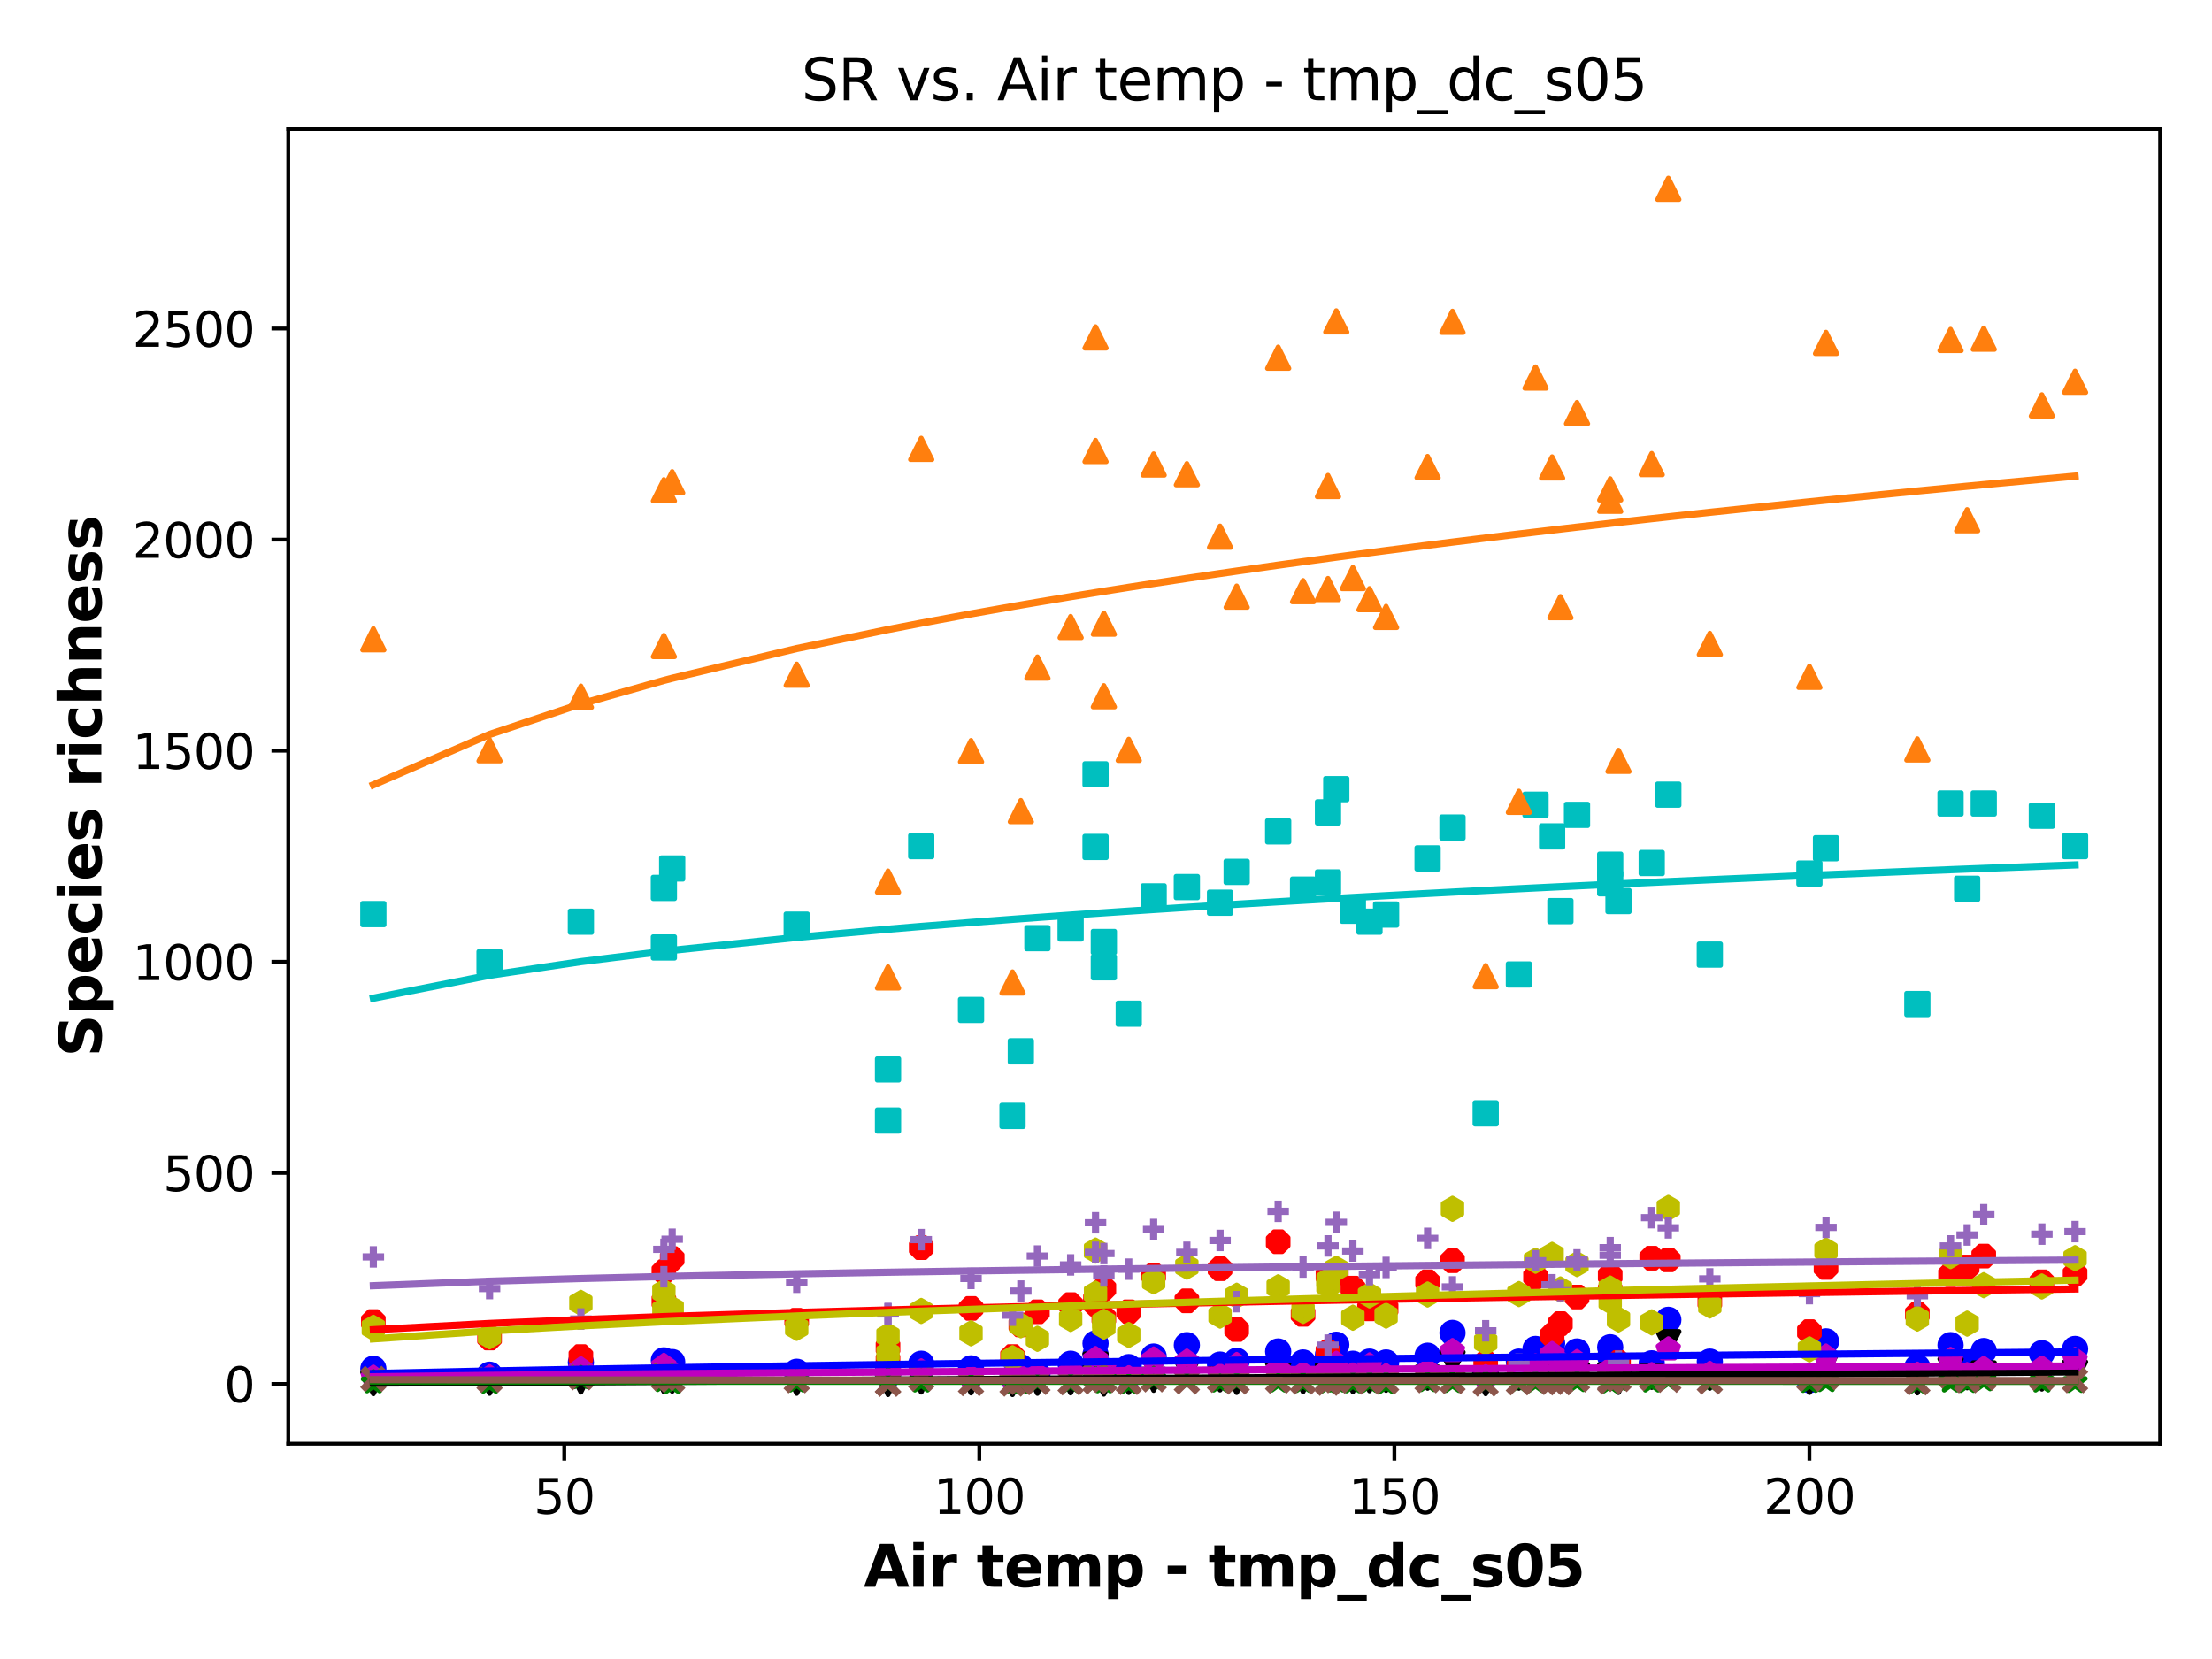 <?xml version="1.0" encoding="utf-8" standalone="no"?>
<!DOCTYPE svg PUBLIC "-//W3C//DTD SVG 1.1//EN"
  "http://www.w3.org/Graphics/SVG/1.1/DTD/svg11.dtd">
<svg xmlns:xlink="http://www.w3.org/1999/xlink" width="460.8pt" height="345.6pt" viewBox="0 0 460.8 345.6" xmlns="http://www.w3.org/2000/svg" version="1.1">
 <defs>
  <style type="text/css">*{stroke-linejoin: round; stroke-linecap: butt}</style>
 </defs>
 <g id="figure_1">
  <g id="patch_1">
   <path d="M 0 345.6 
L 460.8 345.6 
L 460.8 0 
L 0 0 
z
" style="fill: #ffffff"/>
  </g>
  <g id="axes_1">
   <g id="patch_2">
    <path d="M 60.05 300.76 
L 450 300.76 
L 450 26.88 
L 60.05 26.88 
z
" style="fill: #ffffff"/>
   </g>
   <g id="PathCollection_1">
    <defs>
     <path id="m8f3fec696e" d="M 0 2.236 
C 0.593 2.236 1.162 2 1.581 1.581 
C 2 1.162 2.236 0.593 2.236 0 
C 2.236 -0.593 2 -1.162 1.581 -1.581 
C 1.162 -2 0.593 -2.236 0 -2.236 
C -0.593 -2.236 -1.162 -2 -1.581 -1.581 
C -2 -1.162 -2.236 -0.593 -2.236 0 
C -2.236 0.593 -2 1.162 -1.581 1.581 
C -1.162 2 -0.593 2.236 0 2.236 
z
" style="stroke: #0000ff"/>
    </defs>
    <g clip-path="url(#p11083c7403)">
     <use xlink:href="#m8f3fec696e" x="325.06" y="283.21" style="fill: #0000ff; stroke: #0000ff"/>
     <use xlink:href="#m8f3fec696e" x="138.299" y="285.057" style="fill: #0000ff; stroke: #0000ff"/>
     <use xlink:href="#m8f3fec696e" x="425.358" y="281.891" style="fill: #0000ff; stroke: #0000ff"/>
     <use xlink:href="#m8f3fec696e" x="380.397" y="279.428" style="fill: #0000ff; stroke: #0000ff"/>
     <use xlink:href="#m8f3fec696e" x="254.16" y="284.265" style="fill: #0000ff; stroke: #0000ff"/>
     <use xlink:href="#m8f3fec696e" x="316.414" y="283.65" style="fill: #0000ff; stroke: #0000ff"/>
     <use xlink:href="#m8f3fec696e" x="432.275" y="281.011" style="fill: #0000ff; stroke: #0000ff"/>
     <use xlink:href="#m8f3fec696e" x="337.165" y="286.552" style="fill: #0000ff; stroke: #0000ff"/>
     <use xlink:href="#m8f3fec696e" x="335.436" y="282.594" style="fill: #0000ff; stroke: #0000ff"/>
     <use xlink:href="#m8f3fec696e" x="413.253" y="281.451" style="fill: #0000ff; stroke: #0000ff"/>
     <use xlink:href="#m8f3fec696e" x="406.336" y="280.22" style="fill: #0000ff; stroke: #0000ff"/>
     <use xlink:href="#m8f3fec696e" x="399.419" y="284.793" style="fill: #0000ff; stroke: #0000ff"/>
     <use xlink:href="#m8f3fec696e" x="281.829" y="284.089" style="fill: #0000ff; stroke: #0000ff"/>
     <use xlink:href="#m8f3fec696e" x="202.282" y="285.057" style="fill: #0000ff; stroke: #0000ff"/>
     <use xlink:href="#m8f3fec696e" x="77.775" y="285.145" style="fill: #0000ff; stroke: #0000ff"/>
     <use xlink:href="#m8f3fec696e" x="376.938" y="287.519" style="fill: #0000ff; stroke: #0000ff"/>
     <use xlink:href="#m8f3fec696e" x="184.99" y="285.497" style="fill: #0000ff; stroke: #0000ff"/>
     <use xlink:href="#m8f3fec696e" x="138.299" y="283.386" style="fill: #0000ff; stroke: #0000ff"/>
     <use xlink:href="#m8f3fec696e" x="165.968" y="285.76" style="fill: #0000ff; stroke: #0000ff"/>
     <use xlink:href="#m8f3fec696e" x="344.082" y="284.001" style="fill: #0000ff; stroke: #0000ff"/>
     <use xlink:href="#m8f3fec696e" x="309.497" y="286.024" style="fill: #0000ff; stroke: #0000ff"/>
     <use xlink:href="#m8f3fec696e" x="347.541" y="274.943" style="fill: #0000ff; stroke: #0000ff"/>
     <use xlink:href="#m8f3fec696e" x="212.658" y="284.793" style="fill: #0000ff; stroke: #0000ff"/>
     <use xlink:href="#m8f3fec696e" x="276.641" y="284.265" style="fill: #0000ff; stroke: #0000ff"/>
     <use xlink:href="#m8f3fec696e" x="409.795" y="284.001" style="fill: #0000ff; stroke: #0000ff"/>
     <use xlink:href="#m8f3fec696e" x="223.034" y="284.089" style="fill: #0000ff; stroke: #0000ff"/>
     <use xlink:href="#m8f3fec696e" x="278.37" y="280.132" style="fill: #0000ff; stroke: #0000ff"/>
     <use xlink:href="#m8f3fec696e" x="356.187" y="283.65" style="fill: #0000ff; stroke: #0000ff"/>
     <use xlink:href="#m8f3fec696e" x="228.221" y="279.868" style="fill: #0000ff; stroke: #0000ff"/>
     <use xlink:href="#m8f3fec696e" x="228.221" y="282.155" style="fill: #0000ff; stroke: #0000ff"/>
     <use xlink:href="#m8f3fec696e" x="288.746" y="283.826" style="fill: #0000ff; stroke: #0000ff"/>
     <use xlink:href="#m8f3fec696e" x="276.641" y="282.242" style="fill: #0000ff; stroke: #0000ff"/>
     <use xlink:href="#m8f3fec696e" x="140.029" y="283.738" style="fill: #0000ff; stroke: #0000ff"/>
     <use xlink:href="#m8f3fec696e" x="285.287" y="283.65" style="fill: #0000ff; stroke: #0000ff"/>
     <use xlink:href="#m8f3fec696e" x="297.392" y="282.418" style="fill: #0000ff; stroke: #0000ff"/>
     <use xlink:href="#m8f3fec696e" x="184.99" y="286.552" style="fill: #0000ff; stroke: #0000ff"/>
     <use xlink:href="#m8f3fec696e" x="229.951" y="285.497" style="fill: #0000ff; stroke: #0000ff"/>
     <use xlink:href="#m8f3fec696e" x="229.951" y="285.672" style="fill: #0000ff; stroke: #0000ff"/>
     <use xlink:href="#m8f3fec696e" x="101.985" y="286.376" style="fill: #0000ff; stroke: #0000ff"/>
     <use xlink:href="#m8f3fec696e" x="271.453" y="283.826" style="fill: #0000ff; stroke: #0000ff"/>
     <use xlink:href="#m8f3fec696e" x="266.265" y="281.539" style="fill: #0000ff; stroke: #0000ff"/>
     <use xlink:href="#m8f3fec696e" x="235.138" y="284.793" style="fill: #0000ff; stroke: #0000ff"/>
     <use xlink:href="#m8f3fec696e" x="240.326" y="282.594" style="fill: #0000ff; stroke: #0000ff"/>
     <use xlink:href="#m8f3fec696e" x="247.243" y="280.22" style="fill: #0000ff; stroke: #0000ff"/>
     <use xlink:href="#m8f3fec696e" x="328.519" y="281.539" style="fill: #0000ff; stroke: #0000ff"/>
     <use xlink:href="#m8f3fec696e" x="335.436" y="280.659" style="fill: #0000ff; stroke: #0000ff"/>
     <use xlink:href="#m8f3fec696e" x="319.873" y="281.011" style="fill: #0000ff; stroke: #0000ff"/>
     <use xlink:href="#m8f3fec696e" x="216.116" y="286.2" style="fill: #0000ff; stroke: #0000ff"/>
     <use xlink:href="#m8f3fec696e" x="210.929" y="286.992" style="fill: #0000ff; stroke: #0000ff"/>
     <use xlink:href="#m8f3fec696e" x="191.907" y="284.089" style="fill: #0000ff; stroke: #0000ff"/>
     <use xlink:href="#m8f3fec696e" x="302.58" y="277.669" style="fill: #0000ff; stroke: #0000ff"/>
     <use xlink:href="#m8f3fec696e" x="257.619" y="283.474" style="fill: #0000ff; stroke: #0000ff"/>
     <use xlink:href="#m8f3fec696e" x="121.007" y="283.826" style="fill: #0000ff; stroke: #0000ff"/>
     <use xlink:href="#m8f3fec696e" x="323.331" y="279.868" style="fill: #0000ff; stroke: #0000ff"/>
    </g>
   </g>
   <g id="PathCollection_2">
    <defs>
     <path id="m8552e6b459" d="M -0 2.236 
L 2.236 -2.236 
L -2.236 -2.236 
z
" style="stroke: #000000"/>
    </defs>
    <g clip-path="url(#p11083c7403)">
     <use xlink:href="#m8552e6b459" x="325.06" y="287.168" style="stroke: #000000"/>
     <use xlink:href="#m8552e6b459" x="138.299" y="287.695" style="stroke: #000000"/>
     <use xlink:href="#m8552e6b459" x="425.358" y="287.168" style="stroke: #000000"/>
     <use xlink:href="#m8552e6b459" x="380.397" y="284.353" style="stroke: #000000"/>
     <use xlink:href="#m8552e6b459" x="254.16" y="287.343" style="stroke: #000000"/>
     <use xlink:href="#m8552e6b459" x="316.414" y="286.992" style="stroke: #000000"/>
     <use xlink:href="#m8552e6b459" x="432.275" y="285.936" style="stroke: #000000"/>
     <use xlink:href="#m8552e6b459" x="337.165" y="287.871" style="stroke: #000000"/>
     <use xlink:href="#m8552e6b459" x="335.436" y="287.08" style="stroke: #000000"/>
     <use xlink:href="#m8552e6b459" x="413.253" y="286.112" style="stroke: #000000"/>
     <use xlink:href="#m8552e6b459" x="406.336" y="285.321" style="stroke: #000000"/>
     <use xlink:href="#m8552e6b459" x="399.419" y="287.959" style="stroke: #000000"/>
     <use xlink:href="#m8552e6b459" x="281.829" y="287.695" style="stroke: #000000"/>
     <use xlink:href="#m8552e6b459" x="202.282" y="287.959" style="stroke: #000000"/>
     <use xlink:href="#m8552e6b459" x="77.775" y="288.135" style="stroke: #000000"/>
     <use xlink:href="#m8552e6b459" x="376.938" y="287.871" style="stroke: #000000"/>
     <use xlink:href="#m8552e6b459" x="184.99" y="287.959" style="stroke: #000000"/>
     <use xlink:href="#m8552e6b459" x="138.299" y="287.519" style="stroke: #000000"/>
     <use xlink:href="#m8552e6b459" x="165.968" y="288.047" style="stroke: #000000"/>
     <use xlink:href="#m8552e6b459" x="344.082" y="286.816" style="stroke: #000000"/>
     <use xlink:href="#m8552e6b459" x="309.497" y="288.135" style="stroke: #000000"/>
     <use xlink:href="#m8552e6b459" x="347.541" y="279.604" style="stroke: #000000"/>
     <use xlink:href="#m8552e6b459" x="212.658" y="287.695" style="stroke: #000000"/>
     <use xlink:href="#m8552e6b459" x="276.641" y="286.552" style="stroke: #000000"/>
     <use xlink:href="#m8552e6b459" x="409.795" y="286.904" style="stroke: #000000"/>
     <use xlink:href="#m8552e6b459" x="223.034" y="287.959" style="stroke: #000000"/>
     <use xlink:href="#m8552e6b459" x="278.37" y="285.409" style="stroke: #000000"/>
     <use xlink:href="#m8552e6b459" x="356.187" y="286.992" style="stroke: #000000"/>
     <use xlink:href="#m8552e6b459" x="228.221" y="284.265" style="stroke: #000000"/>
     <use xlink:href="#m8552e6b459" x="228.221" y="286.816" style="stroke: #000000"/>
     <use xlink:href="#m8552e6b459" x="288.746" y="287.431" style="stroke: #000000"/>
     <use xlink:href="#m8552e6b459" x="276.641" y="286.64" style="stroke: #000000"/>
     <use xlink:href="#m8552e6b459" x="140.029" y="287.607" style="stroke: #000000"/>
     <use xlink:href="#m8552e6b459" x="285.287" y="287.519" style="stroke: #000000"/>
     <use xlink:href="#m8552e6b459" x="297.392" y="286.992" style="stroke: #000000"/>
     <use xlink:href="#m8552e6b459" x="184.99" y="288.311" style="stroke: #000000"/>
     <use xlink:href="#m8552e6b459" x="229.951" y="288.223" style="stroke: #000000"/>
     <use xlink:href="#m8552e6b459" x="229.951" y="287.959" style="stroke: #000000"/>
     <use xlink:href="#m8552e6b459" x="101.985" y="288.047" style="stroke: #000000"/>
     <use xlink:href="#m8552e6b459" x="271.453" y="287.695" style="stroke: #000000"/>
     <use xlink:href="#m8552e6b459" x="266.265" y="286.288" style="stroke: #000000"/>
     <use xlink:href="#m8552e6b459" x="235.138" y="287.871" style="stroke: #000000"/>
     <use xlink:href="#m8552e6b459" x="240.326" y="287.431" style="stroke: #000000"/>
     <use xlink:href="#m8552e6b459" x="247.243" y="285.672" style="stroke: #000000"/>
     <use xlink:href="#m8552e6b459" x="328.519" y="286.464" style="stroke: #000000"/>
     <use xlink:href="#m8552e6b459" x="335.436" y="286.464" style="stroke: #000000"/>
     <use xlink:href="#m8552e6b459" x="319.873" y="284.969" style="stroke: #000000"/>
     <use xlink:href="#m8552e6b459" x="216.116" y="288.047" style="stroke: #000000"/>
     <use xlink:href="#m8552e6b459" x="210.929" y="288.311" style="stroke: #000000"/>
     <use xlink:href="#m8552e6b459" x="191.907" y="287.783" style="stroke: #000000"/>
     <use xlink:href="#m8552e6b459" x="302.58" y="283.913" style="stroke: #000000"/>
     <use xlink:href="#m8552e6b459" x="257.619" y="287.871" style="stroke: #000000"/>
     <use xlink:href="#m8552e6b459" x="121.007" y="287.783" style="stroke: #000000"/>
     <use xlink:href="#m8552e6b459" x="323.331" y="285.233" style="stroke: #000000"/>
    </g>
   </g>
   <g id="PathCollection_3">
    <defs>
     <path id="m437a643cfd" d="M -0.856 -2.066 
L -2.066 -0.856 
L -2.066 0.856 
L -0.856 2.066 
L 0.856 2.066 
L 2.066 0.856 
L 2.066 -0.856 
L 0.856 -2.066 
z
" style="stroke: #ff0000"/>
    </defs>
    <g clip-path="url(#p11083c7403)">
     <use xlink:href="#m437a643cfd" x="325.06" y="275.734" style="fill: #ff0000; stroke: #ff0000"/>
     <use xlink:href="#m437a643cfd" x="138.299" y="271.073" style="fill: #ff0000; stroke: #ff0000"/>
     <use xlink:href="#m437a643cfd" x="425.358" y="267.027" style="fill: #ff0000; stroke: #ff0000"/>
     <use xlink:href="#m437a643cfd" x="380.397" y="264.037" style="fill: #ff0000; stroke: #ff0000"/>
     <use xlink:href="#m437a643cfd" x="254.16" y="264.301" style="fill: #ff0000; stroke: #ff0000"/>
     <use xlink:href="#m437a643cfd" x="316.414" y="284.705" style="fill: #ff0000; stroke: #ff0000"/>
     <use xlink:href="#m437a643cfd" x="432.275" y="265.444" style="fill: #ff0000; stroke: #ff0000"/>
     <use xlink:href="#m437a643cfd" x="337.165" y="283.826" style="fill: #ff0000; stroke: #ff0000"/>
     <use xlink:href="#m437a643cfd" x="335.436" y="265.708" style="fill: #ff0000; stroke: #ff0000"/>
     <use xlink:href="#m437a643cfd" x="413.253" y="261.663" style="fill: #ff0000; stroke: #ff0000"/>
     <use xlink:href="#m437a643cfd" x="406.336" y="265.532" style="fill: #ff0000; stroke: #ff0000"/>
     <use xlink:href="#m437a643cfd" x="399.419" y="273.711" style="fill: #ff0000; stroke: #ff0000"/>
     <use xlink:href="#m437a643cfd" x="281.829" y="268.347" style="fill: #ff0000; stroke: #ff0000"/>
     <use xlink:href="#m437a643cfd" x="202.282" y="272.568" style="fill: #ff0000; stroke: #ff0000"/>
     <use xlink:href="#m437a643cfd" x="77.775" y="275.295" style="fill: #ff0000; stroke: #ff0000"/>
     <use xlink:href="#m437a643cfd" x="376.938" y="277.405" style="fill: #ff0000; stroke: #ff0000"/>
     <use xlink:href="#m437a643cfd" x="184.99" y="280.659" style="fill: #ff0000; stroke: #ff0000"/>
     <use xlink:href="#m437a643cfd" x="138.299" y="264.917" style="fill: #ff0000; stroke: #ff0000"/>
     <use xlink:href="#m437a643cfd" x="165.968" y="275.031" style="fill: #ff0000; stroke: #ff0000"/>
     <use xlink:href="#m437a643cfd" x="344.082" y="262.102" style="fill: #ff0000; stroke: #ff0000"/>
     <use xlink:href="#m437a643cfd" x="309.497" y="283.826" style="fill: #ff0000; stroke: #ff0000"/>
     <use xlink:href="#m437a643cfd" x="347.541" y="262.454" style="fill: #ff0000; stroke: #ff0000"/>
     <use xlink:href="#m437a643cfd" x="212.658" y="275.998" style="fill: #ff0000; stroke: #ff0000"/>
     <use xlink:href="#m437a643cfd" x="276.641" y="281.627" style="fill: #ff0000; stroke: #ff0000"/>
     <use xlink:href="#m437a643cfd" x="409.795" y="263.949" style="fill: #ff0000; stroke: #ff0000"/>
     <use xlink:href="#m437a643cfd" x="223.034" y="271.777" style="fill: #ff0000; stroke: #ff0000"/>
     <use xlink:href="#m437a643cfd" x="278.37" y="265.18" style="fill: #ff0000; stroke: #ff0000"/>
     <use xlink:href="#m437a643cfd" x="356.187" y="271.161" style="fill: #ff0000; stroke: #ff0000"/>
     <use xlink:href="#m437a643cfd" x="228.221" y="271.689" style="fill: #ff0000; stroke: #ff0000"/>
     <use xlink:href="#m437a643cfd" x="228.221" y="270.721" style="fill: #ff0000; stroke: #ff0000"/>
     <use xlink:href="#m437a643cfd" x="288.746" y="272.568" style="fill: #ff0000; stroke: #ff0000"/>
     <use xlink:href="#m437a643cfd" x="276.641" y="265.708" style="fill: #ff0000; stroke: #ff0000"/>
     <use xlink:href="#m437a643cfd" x="140.029" y="262.19" style="fill: #ff0000; stroke: #ff0000"/>
     <use xlink:href="#m437a643cfd" x="285.287" y="272.656" style="fill: #ff0000; stroke: #ff0000"/>
     <use xlink:href="#m437a643cfd" x="297.392" y="267.027" style="fill: #ff0000; stroke: #ff0000"/>
     <use xlink:href="#m437a643cfd" x="184.99" y="283.386" style="fill: #ff0000; stroke: #ff0000"/>
     <use xlink:href="#m437a643cfd" x="229.951" y="274.503" style="fill: #ff0000; stroke: #ff0000"/>
     <use xlink:href="#m437a643cfd" x="229.951" y="268.435" style="fill: #ff0000; stroke: #ff0000"/>
     <use xlink:href="#m437a643cfd" x="101.985" y="278.725" style="fill: #ff0000; stroke: #ff0000"/>
     <use xlink:href="#m437a643cfd" x="271.453" y="273.799" style="fill: #ff0000; stroke: #ff0000"/>
     <use xlink:href="#m437a643cfd" x="266.265" y="258.672" style="fill: #ff0000; stroke: #ff0000"/>
     <use xlink:href="#m437a643cfd" x="235.138" y="273.272" style="fill: #ff0000; stroke: #ff0000"/>
     <use xlink:href="#m437a643cfd" x="240.326" y="265.62" style="fill: #ff0000; stroke: #ff0000"/>
     <use xlink:href="#m437a643cfd" x="247.243" y="270.985" style="fill: #ff0000; stroke: #ff0000"/>
     <use xlink:href="#m437a643cfd" x="328.519" y="270.194" style="fill: #ff0000; stroke: #ff0000"/>
     <use xlink:href="#m437a643cfd" x="335.436" y="268.786" style="fill: #ff0000; stroke: #ff0000"/>
     <use xlink:href="#m437a643cfd" x="319.873" y="265.972" style="fill: #ff0000; stroke: #ff0000"/>
     <use xlink:href="#m437a643cfd" x="216.116" y="273.272" style="fill: #ff0000; stroke: #ff0000"/>
     <use xlink:href="#m437a643cfd" x="210.929" y="282.594" style="fill: #ff0000; stroke: #ff0000"/>
     <use xlink:href="#m437a643cfd" x="191.907" y="259.904" style="fill: #ff0000; stroke: #ff0000"/>
     <use xlink:href="#m437a643cfd" x="302.58" y="262.63" style="fill: #ff0000; stroke: #ff0000"/>
     <use xlink:href="#m437a643cfd" x="257.619" y="276.966" style="fill: #ff0000; stroke: #ff0000"/>
     <use xlink:href="#m437a643cfd" x="121.007" y="282.594" style="fill: #ff0000; stroke: #ff0000"/>
     <use xlink:href="#m437a643cfd" x="323.331" y="278.197" style="fill: #ff0000; stroke: #ff0000"/>
    </g>
   </g>
   <g id="PathCollection_4">
    <defs>
     <path id="meff47295f1" d="M -2.236 2.236 
L 2.236 2.236 
L 2.236 -2.236 
L -2.236 -2.236 
z
" style="stroke: #00bfbf"/>
    </defs>
    <g clip-path="url(#p11083c7403)">
     <use xlink:href="#meff47295f1" x="325.06" y="189.809" style="fill: #00bfbf; stroke: #00bfbf"/>
     <use xlink:href="#meff47295f1" x="138.299" y="197.372" style="fill: #00bfbf; stroke: #00bfbf"/>
     <use xlink:href="#meff47295f1" x="425.358" y="169.932" style="fill: #00bfbf; stroke: #00bfbf"/>
     <use xlink:href="#meff47295f1" x="380.397" y="176.704" style="fill: #00bfbf; stroke: #00bfbf"/>
     <use xlink:href="#meff47295f1" x="254.16" y="188.05" style="fill: #00bfbf; stroke: #00bfbf"/>
     <use xlink:href="#meff47295f1" x="316.414" y="203.001" style="fill: #00bfbf; stroke: #00bfbf"/>
     <use xlink:href="#meff47295f1" x="432.275" y="176.265" style="fill: #00bfbf; stroke: #00bfbf"/>
     <use xlink:href="#meff47295f1" x="337.165" y="187.698" style="fill: #00bfbf; stroke: #00bfbf"/>
     <use xlink:href="#meff47295f1" x="335.436" y="180.134" style="fill: #00bfbf; stroke: #00bfbf"/>
     <use xlink:href="#meff47295f1" x="413.253" y="167.382" style="fill: #00bfbf; stroke: #00bfbf"/>
     <use xlink:href="#meff47295f1" x="406.336" y="167.382" style="fill: #00bfbf; stroke: #00bfbf"/>
     <use xlink:href="#meff47295f1" x="399.419" y="209.157" style="fill: #00bfbf; stroke: #00bfbf"/>
     <use xlink:href="#meff47295f1" x="281.829" y="189.721" style="fill: #00bfbf; stroke: #00bfbf"/>
     <use xlink:href="#meff47295f1" x="202.282" y="210.389" style="fill: #00bfbf; stroke: #00bfbf"/>
     <use xlink:href="#meff47295f1" x="77.775" y="190.424" style="fill: #00bfbf; stroke: #00bfbf"/>
     <use xlink:href="#meff47295f1" x="376.938" y="181.981" style="fill: #00bfbf; stroke: #00bfbf"/>
     <use xlink:href="#meff47295f1" x="184.99" y="222.789" style="fill: #00bfbf; stroke: #00bfbf"/>
     <use xlink:href="#meff47295f1" x="138.299" y="184.972" style="fill: #00bfbf; stroke: #00bfbf"/>
     <use xlink:href="#meff47295f1" x="165.968" y="192.623" style="fill: #00bfbf; stroke: #00bfbf"/>
     <use xlink:href="#meff47295f1" x="344.082" y="179.783" style="fill: #00bfbf; stroke: #00bfbf"/>
     <use xlink:href="#meff47295f1" x="309.497" y="231.936" style="fill: #00bfbf; stroke: #00bfbf"/>
     <use xlink:href="#meff47295f1" x="347.541" y="165.535" style="fill: #00bfbf; stroke: #00bfbf"/>
     <use xlink:href="#meff47295f1" x="212.658" y="219.008" style="fill: #00bfbf; stroke: #00bfbf"/>
     <use xlink:href="#meff47295f1" x="276.641" y="169.229" style="fill: #00bfbf; stroke: #00bfbf"/>
     <use xlink:href="#meff47295f1" x="409.795" y="185.147" style="fill: #00bfbf; stroke: #00bfbf"/>
     <use xlink:href="#meff47295f1" x="223.034" y="193.415" style="fill: #00bfbf; stroke: #00bfbf"/>
     <use xlink:href="#meff47295f1" x="278.37" y="164.392" style="fill: #00bfbf; stroke: #00bfbf"/>
     <use xlink:href="#meff47295f1" x="356.187" y="198.867" style="fill: #00bfbf; stroke: #00bfbf"/>
     <use xlink:href="#meff47295f1" x="228.221" y="161.313" style="fill: #00bfbf; stroke: #00bfbf"/>
     <use xlink:href="#meff47295f1" x="228.221" y="176.441" style="fill: #00bfbf; stroke: #00bfbf"/>
     <use xlink:href="#meff47295f1" x="288.746" y="190.512" style="fill: #00bfbf; stroke: #00bfbf"/>
     <use xlink:href="#meff47295f1" x="276.641" y="183.828" style="fill: #00bfbf; stroke: #00bfbf"/>
     <use xlink:href="#meff47295f1" x="140.029" y="180.926" style="fill: #00bfbf; stroke: #00bfbf"/>
     <use xlink:href="#meff47295f1" x="285.287" y="192.007" style="fill: #00bfbf; stroke: #00bfbf"/>
     <use xlink:href="#meff47295f1" x="297.392" y="178.815" style="fill: #00bfbf; stroke: #00bfbf"/>
     <use xlink:href="#meff47295f1" x="184.99" y="233.431" style="fill: #00bfbf; stroke: #00bfbf"/>
     <use xlink:href="#meff47295f1" x="229.951" y="201.506" style="fill: #00bfbf; stroke: #00bfbf"/>
     <use xlink:href="#meff47295f1" x="229.951" y="196.229" style="fill: #00bfbf; stroke: #00bfbf"/>
     <use xlink:href="#meff47295f1" x="101.985" y="200.45" style="fill: #00bfbf; stroke: #00bfbf"/>
     <use xlink:href="#meff47295f1" x="271.453" y="185.323" style="fill: #00bfbf; stroke: #00bfbf"/>
     <use xlink:href="#meff47295f1" x="266.265" y="173.187" style="fill: #00bfbf; stroke: #00bfbf"/>
     <use xlink:href="#meff47295f1" x="235.138" y="211.18" style="fill: #00bfbf; stroke: #00bfbf"/>
     <use xlink:href="#meff47295f1" x="240.326" y="186.731" style="fill: #00bfbf; stroke: #00bfbf"/>
     <use xlink:href="#meff47295f1" x="247.243" y="184.796" style="fill: #00bfbf; stroke: #00bfbf"/>
     <use xlink:href="#meff47295f1" x="328.519" y="169.757" style="fill: #00bfbf; stroke: #00bfbf"/>
     <use xlink:href="#meff47295f1" x="335.436" y="184.004" style="fill: #00bfbf; stroke: #00bfbf"/>
     <use xlink:href="#meff47295f1" x="319.873" y="167.646" style="fill: #00bfbf; stroke: #00bfbf"/>
     <use xlink:href="#meff47295f1" x="216.116" y="195.437" style="fill: #00bfbf; stroke: #00bfbf"/>
     <use xlink:href="#meff47295f1" x="210.929" y="232.464" style="fill: #00bfbf; stroke: #00bfbf"/>
     <use xlink:href="#meff47295f1" x="191.907" y="176.265" style="fill: #00bfbf; stroke: #00bfbf"/>
     <use xlink:href="#meff47295f1" x="302.58" y="172.395" style="fill: #00bfbf; stroke: #00bfbf"/>
     <use xlink:href="#meff47295f1" x="257.619" y="181.63" style="fill: #00bfbf; stroke: #00bfbf"/>
     <use xlink:href="#meff47295f1" x="121.007" y="192.007" style="fill: #00bfbf; stroke: #00bfbf"/>
     <use xlink:href="#meff47295f1" x="323.331" y="174.242" style="fill: #00bfbf; stroke: #00bfbf"/>
    </g>
   </g>
   <g id="PathCollection_5">
    <defs>
     <path id="m95008c4bd5" d="M 0 -2.236 
L -2.127 -0.691 
L -1.314 1.809 
L 1.314 1.809 
L 2.127 -0.691 
z
" style="stroke: #bf00bf"/>
    </defs>
    <g clip-path="url(#p11083c7403)">
     <use xlink:href="#m95008c4bd5" x="325.06" y="283.913" style="fill: #bf00bf; stroke: #bf00bf"/>
     <use xlink:href="#m95008c4bd5" x="138.299" y="286.2" style="fill: #bf00bf; stroke: #bf00bf"/>
     <use xlink:href="#m95008c4bd5" x="425.358" y="285.057" style="fill: #bf00bf; stroke: #bf00bf"/>
     <use xlink:href="#m95008c4bd5" x="380.397" y="282.594" style="fill: #bf00bf; stroke: #bf00bf"/>
     <use xlink:href="#m95008c4bd5" x="254.16" y="286.64" style="fill: #bf00bf; stroke: #bf00bf"/>
     <use xlink:href="#m95008c4bd5" x="316.414" y="285.672" style="fill: #bf00bf; stroke: #bf00bf"/>
     <use xlink:href="#m95008c4bd5" x="432.275" y="283.298" style="fill: #bf00bf; stroke: #bf00bf"/>
     <use xlink:href="#m95008c4bd5" x="337.165" y="285.936" style="fill: #bf00bf; stroke: #bf00bf"/>
     <use xlink:href="#m95008c4bd5" x="335.436" y="286.464" style="fill: #bf00bf; stroke: #bf00bf"/>
     <use xlink:href="#m95008c4bd5" x="413.253" y="285.145" style="fill: #bf00bf; stroke: #bf00bf"/>
     <use xlink:href="#m95008c4bd5" x="406.336" y="283.298" style="fill: #bf00bf; stroke: #bf00bf"/>
     <use xlink:href="#m95008c4bd5" x="399.419" y="286.376" style="fill: #bf00bf; stroke: #bf00bf"/>
     <use xlink:href="#m95008c4bd5" x="281.829" y="286.376" style="fill: #bf00bf; stroke: #bf00bf"/>
     <use xlink:href="#m95008c4bd5" x="202.282" y="286.992" style="fill: #bf00bf; stroke: #bf00bf"/>
     <use xlink:href="#m95008c4bd5" x="77.775" y="286.992" style="fill: #bf00bf; stroke: #bf00bf"/>
     <use xlink:href="#m95008c4bd5" x="376.938" y="286.992" style="fill: #bf00bf; stroke: #bf00bf"/>
     <use xlink:href="#m95008c4bd5" x="184.99" y="285.76" style="fill: #bf00bf; stroke: #bf00bf"/>
     <use xlink:href="#m95008c4bd5" x="138.299" y="284.529" style="fill: #bf00bf; stroke: #bf00bf"/>
     <use xlink:href="#m95008c4bd5" x="165.968" y="286.552" style="fill: #bf00bf; stroke: #bf00bf"/>
     <use xlink:href="#m95008c4bd5" x="344.082" y="286.464" style="fill: #bf00bf; stroke: #bf00bf"/>
     <use xlink:href="#m95008c4bd5" x="309.497" y="286.904" style="fill: #bf00bf; stroke: #bf00bf"/>
     <use xlink:href="#m95008c4bd5" x="347.541" y="281.099" style="fill: #bf00bf; stroke: #bf00bf"/>
     <use xlink:href="#m95008c4bd5" x="212.658" y="286.904" style="fill: #bf00bf; stroke: #bf00bf"/>
     <use xlink:href="#m95008c4bd5" x="276.641" y="285.497" style="fill: #bf00bf; stroke: #bf00bf"/>
     <use xlink:href="#m95008c4bd5" x="409.795" y="286.464" style="fill: #bf00bf; stroke: #bf00bf"/>
     <use xlink:href="#m95008c4bd5" x="223.034" y="285.76" style="fill: #bf00bf; stroke: #bf00bf"/>
     <use xlink:href="#m95008c4bd5" x="278.37" y="284.089" style="fill: #bf00bf; stroke: #bf00bf"/>
     <use xlink:href="#m95008c4bd5" x="356.187" y="286.2" style="fill: #bf00bf; stroke: #bf00bf"/>
     <use xlink:href="#m95008c4bd5" x="228.221" y="283.122" style="fill: #bf00bf; stroke: #bf00bf"/>
     <use xlink:href="#m95008c4bd5" x="228.221" y="285.936" style="fill: #bf00bf; stroke: #bf00bf"/>
     <use xlink:href="#m95008c4bd5" x="288.746" y="286.64" style="fill: #bf00bf; stroke: #bf00bf"/>
     <use xlink:href="#m95008c4bd5" x="276.641" y="285.848" style="fill: #bf00bf; stroke: #bf00bf"/>
     <use xlink:href="#m95008c4bd5" x="140.029" y="286.112" style="fill: #bf00bf; stroke: #bf00bf"/>
     <use xlink:href="#m95008c4bd5" x="285.287" y="284.441" style="fill: #bf00bf; stroke: #bf00bf"/>
     <use xlink:href="#m95008c4bd5" x="297.392" y="285.672" style="fill: #bf00bf; stroke: #bf00bf"/>
     <use xlink:href="#m95008c4bd5" x="184.99" y="286.552" style="fill: #bf00bf; stroke: #bf00bf"/>
     <use xlink:href="#m95008c4bd5" x="229.951" y="284.969" style="fill: #bf00bf; stroke: #bf00bf"/>
     <use xlink:href="#m95008c4bd5" x="229.951" y="286.2" style="fill: #bf00bf; stroke: #bf00bf"/>
     <use xlink:href="#m95008c4bd5" x="101.985" y="286.904" style="fill: #bf00bf; stroke: #bf00bf"/>
     <use xlink:href="#m95008c4bd5" x="271.453" y="286.288" style="fill: #bf00bf; stroke: #bf00bf"/>
     <use xlink:href="#m95008c4bd5" x="266.265" y="285.409" style="fill: #bf00bf; stroke: #bf00bf"/>
     <use xlink:href="#m95008c4bd5" x="235.138" y="287.08" style="fill: #bf00bf; stroke: #bf00bf"/>
     <use xlink:href="#m95008c4bd5" x="240.326" y="283.21" style="fill: #bf00bf; stroke: #bf00bf"/>
     <use xlink:href="#m95008c4bd5" x="247.243" y="283.65" style="fill: #bf00bf; stroke: #bf00bf"/>
     <use xlink:href="#m95008c4bd5" x="328.519" y="283.738" style="fill: #bf00bf; stroke: #bf00bf"/>
     <use xlink:href="#m95008c4bd5" x="335.436" y="285.321" style="fill: #bf00bf; stroke: #bf00bf"/>
     <use xlink:href="#m95008c4bd5" x="319.873" y="284.617" style="fill: #bf00bf; stroke: #bf00bf"/>
     <use xlink:href="#m95008c4bd5" x="216.116" y="286.464" style="fill: #bf00bf; stroke: #bf00bf"/>
     <use xlink:href="#m95008c4bd5" x="210.929" y="287.431" style="fill: #bf00bf; stroke: #bf00bf"/>
     <use xlink:href="#m95008c4bd5" x="191.907" y="285.672" style="fill: #bf00bf; stroke: #bf00bf"/>
     <use xlink:href="#m95008c4bd5" x="302.58" y="281.451" style="fill: #bf00bf; stroke: #bf00bf"/>
     <use xlink:href="#m95008c4bd5" x="257.619" y="284.353" style="fill: #bf00bf; stroke: #bf00bf"/>
     <use xlink:href="#m95008c4bd5" x="121.007" y="285.233" style="fill: #bf00bf; stroke: #bf00bf"/>
     <use xlink:href="#m95008c4bd5" x="323.331" y="282.067" style="fill: #bf00bf; stroke: #bf00bf"/>
    </g>
   </g>
   <g id="PathCollection_6">
    <defs>
     <path id="m31540ce006" d="M 0 -2.236 
L -0.502 -0.691 
L -2.127 -0.691 
L -0.812 0.264 
L -1.314 1.809 
L -0 0.854 
L 1.314 1.809 
L 0.812 0.264 
L 2.127 -0.691 
L 0.502 -0.691 
z
" style="stroke: #008000"/>
    </defs>
    <g clip-path="url(#p11083c7403)">
     <use xlink:href="#m31540ce006" x="325.06" y="287.695" style="fill: #008000; stroke: #008000"/>
     <use xlink:href="#m31540ce006" x="138.299" y="287.695" style="fill: #008000; stroke: #008000"/>
     <use xlink:href="#m31540ce006" x="425.358" y="287.783" style="fill: #008000; stroke: #008000"/>
     <use xlink:href="#m31540ce006" x="380.397" y="287.695" style="fill: #008000; stroke: #008000"/>
     <use xlink:href="#m31540ce006" x="254.16" y="287.783" style="fill: #008000; stroke: #008000"/>
     <use xlink:href="#m31540ce006" x="316.414" y="287.783" style="fill: #008000; stroke: #008000"/>
     <use xlink:href="#m31540ce006" x="432.275" y="287.871" style="fill: #008000; stroke: #008000"/>
     <use xlink:href="#m31540ce006" x="337.165" y="287.431" style="fill: #008000; stroke: #008000"/>
     <use xlink:href="#m31540ce006" x="335.436" y="287.959" style="fill: #008000; stroke: #008000"/>
     <use xlink:href="#m31540ce006" x="413.253" y="287.519" style="fill: #008000; stroke: #008000"/>
     <use xlink:href="#m31540ce006" x="406.336" y="287.783" style="fill: #008000; stroke: #008000"/>
     <use xlink:href="#m31540ce006" x="399.419" y="288.047" style="fill: #008000; stroke: #008000"/>
     <use xlink:href="#m31540ce006" x="281.829" y="287.959" style="fill: #008000; stroke: #008000"/>
     <use xlink:href="#m31540ce006" x="202.282" y="287.783" style="fill: #008000; stroke: #008000"/>
     <use xlink:href="#m31540ce006" x="77.775" y="287.959" style="fill: #008000; stroke: #008000"/>
     <use xlink:href="#m31540ce006" x="376.938" y="287.871" style="fill: #008000; stroke: #008000"/>
     <use xlink:href="#m31540ce006" x="184.99" y="287.343" style="fill: #008000; stroke: #008000"/>
     <use xlink:href="#m31540ce006" x="138.299" y="287.343" style="fill: #008000; stroke: #008000"/>
     <use xlink:href="#m31540ce006" x="165.968" y="287.783" style="fill: #008000; stroke: #008000"/>
     <use xlink:href="#m31540ce006" x="344.082" y="287.783" style="fill: #008000; stroke: #008000"/>
     <use xlink:href="#m31540ce006" x="309.497" y="287.959" style="fill: #008000; stroke: #008000"/>
     <use xlink:href="#m31540ce006" x="347.541" y="287.343" style="fill: #008000; stroke: #008000"/>
     <use xlink:href="#m31540ce006" x="212.658" y="288.135" style="fill: #008000; stroke: #008000"/>
     <use xlink:href="#m31540ce006" x="276.641" y="287.519" style="fill: #008000; stroke: #008000"/>
     <use xlink:href="#m31540ce006" x="409.795" y="287.871" style="fill: #008000; stroke: #008000"/>
     <use xlink:href="#m31540ce006" x="223.034" y="287.871" style="fill: #008000; stroke: #008000"/>
     <use xlink:href="#m31540ce006" x="278.37" y="287.783" style="fill: #008000; stroke: #008000"/>
     <use xlink:href="#m31540ce006" x="356.187" y="287.607" style="fill: #008000; stroke: #008000"/>
     <use xlink:href="#m31540ce006" x="228.221" y="287.343" style="fill: #008000; stroke: #008000"/>
     <use xlink:href="#m31540ce006" x="228.221" y="287.607" style="fill: #008000; stroke: #008000"/>
     <use xlink:href="#m31540ce006" x="288.746" y="288.135" style="fill: #008000; stroke: #008000"/>
     <use xlink:href="#m31540ce006" x="276.641" y="288.047" style="fill: #008000; stroke: #008000"/>
     <use xlink:href="#m31540ce006" x="140.029" y="288.135" style="fill: #008000; stroke: #008000"/>
     <use xlink:href="#m31540ce006" x="285.287" y="287.871" style="fill: #008000; stroke: #008000"/>
     <use xlink:href="#m31540ce006" x="297.392" y="287.695" style="fill: #008000; stroke: #008000"/>
     <use xlink:href="#m31540ce006" x="184.99" y="287.959" style="fill: #008000; stroke: #008000"/>
     <use xlink:href="#m31540ce006" x="229.951" y="287.256" style="fill: #008000; stroke: #008000"/>
     <use xlink:href="#m31540ce006" x="229.951" y="287.959" style="fill: #008000; stroke: #008000"/>
     <use xlink:href="#m31540ce006" x="101.985" y="288.047" style="fill: #008000; stroke: #008000"/>
     <use xlink:href="#m31540ce006" x="271.453" y="287.871" style="fill: #008000; stroke: #008000"/>
     <use xlink:href="#m31540ce006" x="266.265" y="287.783" style="fill: #008000; stroke: #008000"/>
     <use xlink:href="#m31540ce006" x="235.138" y="288.135" style="fill: #008000; stroke: #008000"/>
     <use xlink:href="#m31540ce006" x="240.326" y="287.256" style="fill: #008000; stroke: #008000"/>
     <use xlink:href="#m31540ce006" x="247.243" y="287.431" style="fill: #008000; stroke: #008000"/>
     <use xlink:href="#m31540ce006" x="328.519" y="287.695" style="fill: #008000; stroke: #008000"/>
     <use xlink:href="#m31540ce006" x="335.436" y="287.871" style="fill: #008000; stroke: #008000"/>
     <use xlink:href="#m31540ce006" x="319.873" y="287.871" style="fill: #008000; stroke: #008000"/>
     <use xlink:href="#m31540ce006" x="216.116" y="287.695" style="fill: #008000; stroke: #008000"/>
     <use xlink:href="#m31540ce006" x="210.929" y="288.223" style="fill: #008000; stroke: #008000"/>
     <use xlink:href="#m31540ce006" x="191.907" y="287.783" style="fill: #008000; stroke: #008000"/>
     <use xlink:href="#m31540ce006" x="302.58" y="287.871" style="fill: #008000; stroke: #008000"/>
     <use xlink:href="#m31540ce006" x="257.619" y="287.607" style="fill: #008000; stroke: #008000"/>
     <use xlink:href="#m31540ce006" x="121.007" y="287.08" style="fill: #008000; stroke: #008000"/>
     <use xlink:href="#m31540ce006" x="323.331" y="287.343" style="fill: #008000; stroke: #008000"/>
    </g>
   </g>
   <g id="PathCollection_7">
    <defs>
     <path id="mfba491d279" d="M 0 -2.236 
L -1.936 -1.118 
L -1.936 1.118 
L -0 2.236 
L 1.936 1.118 
L 1.936 -1.118 
z
" style="stroke: #bfbf00"/>
    </defs>
    <g clip-path="url(#p11083c7403)">
     <use xlink:href="#mfba491d279" x="325.06" y="268.61" style="fill: #bfbf00; stroke: #bfbf00"/>
     <use xlink:href="#mfba491d279" x="138.299" y="272.92" style="fill: #bfbf00; stroke: #bfbf00"/>
     <use xlink:href="#mfba491d279" x="425.358" y="267.995" style="fill: #bfbf00; stroke: #bfbf00"/>
     <use xlink:href="#mfba491d279" x="380.397" y="260.519" style="fill: #bfbf00; stroke: #bfbf00"/>
     <use xlink:href="#mfba491d279" x="254.16" y="274.063" style="fill: #bfbf00; stroke: #bfbf00"/>
     <use xlink:href="#mfba491d279" x="316.414" y="269.578" style="fill: #bfbf00; stroke: #bfbf00"/>
     <use xlink:href="#mfba491d279" x="432.275" y="262.102" style="fill: #bfbf00; stroke: #bfbf00"/>
     <use xlink:href="#mfba491d279" x="337.165" y="274.855" style="fill: #bfbf00; stroke: #bfbf00"/>
     <use xlink:href="#mfba491d279" x="335.436" y="271.073" style="fill: #bfbf00; stroke: #bfbf00"/>
     <use xlink:href="#mfba491d279" x="413.253" y="267.731" style="fill: #bfbf00; stroke: #bfbf00"/>
     <use xlink:href="#mfba491d279" x="406.336" y="261.663" style="fill: #bfbf00; stroke: #bfbf00"/>
     <use xlink:href="#mfba491d279" x="399.419" y="274.679" style="fill: #bfbf00; stroke: #bfbf00"/>
     <use xlink:href="#mfba491d279" x="281.829" y="274.503" style="fill: #bfbf00; stroke: #bfbf00"/>
     <use xlink:href="#mfba491d279" x="202.282" y="277.757" style="fill: #bfbf00; stroke: #bfbf00"/>
     <use xlink:href="#mfba491d279" x="77.775" y="276.614" style="fill: #bfbf00; stroke: #bfbf00"/>
     <use xlink:href="#mfba491d279" x="376.938" y="281.099" style="fill: #bfbf00; stroke: #bfbf00"/>
     <use xlink:href="#mfba491d279" x="184.99" y="278.285" style="fill: #bfbf00; stroke: #bfbf00"/>
     <use xlink:href="#mfba491d279" x="138.299" y="269.138" style="fill: #bfbf00; stroke: #bfbf00"/>
     <use xlink:href="#mfba491d279" x="165.968" y="276.614" style="fill: #bfbf00; stroke: #bfbf00"/>
     <use xlink:href="#mfba491d279" x="344.082" y="275.47" style="fill: #bfbf00; stroke: #bfbf00"/>
     <use xlink:href="#mfba491d279" x="309.497" y="279.604" style="fill: #bfbf00; stroke: #bfbf00"/>
     <use xlink:href="#mfba491d279" x="347.541" y="251.636" style="fill: #bfbf00; stroke: #bfbf00"/>
     <use xlink:href="#mfba491d279" x="212.658" y="276.086" style="fill: #bfbf00; stroke: #bfbf00"/>
     <use xlink:href="#mfba491d279" x="276.641" y="266.764" style="fill: #bfbf00; stroke: #bfbf00"/>
     <use xlink:href="#mfba491d279" x="409.795" y="275.734" style="fill: #bfbf00; stroke: #bfbf00"/>
     <use xlink:href="#mfba491d279" x="223.034" y="274.767" style="fill: #bfbf00; stroke: #bfbf00"/>
     <use xlink:href="#mfba491d279" x="278.37" y="264.301" style="fill: #bfbf00; stroke: #bfbf00"/>
     <use xlink:href="#mfba491d279" x="356.187" y="271.953" style="fill: #bfbf00; stroke: #bfbf00"/>
     <use xlink:href="#mfba491d279" x="228.221" y="260.519" style="fill: #bfbf00; stroke: #bfbf00"/>
     <use xlink:href="#mfba491d279" x="228.221" y="269.49" style="fill: #bfbf00; stroke: #bfbf00"/>
     <use xlink:href="#mfba491d279" x="288.746" y="274.063" style="fill: #bfbf00; stroke: #bfbf00"/>
     <use xlink:href="#mfba491d279" x="276.641" y="267.819" style="fill: #bfbf00; stroke: #bfbf00"/>
     <use xlink:href="#mfba491d279" x="140.029" y="272.656" style="fill: #bfbf00; stroke: #bfbf00"/>
     <use xlink:href="#mfba491d279" x="285.287" y="269.842" style="fill: #bfbf00; stroke: #bfbf00"/>
     <use xlink:href="#mfba491d279" x="297.392" y="269.666" style="fill: #bfbf00; stroke: #bfbf00"/>
     <use xlink:href="#mfba491d279" x="184.99" y="281.979" style="fill: #bfbf00; stroke: #bfbf00"/>
     <use xlink:href="#mfba491d279" x="229.951" y="276.35" style="fill: #bfbf00; stroke: #bfbf00"/>
     <use xlink:href="#mfba491d279" x="229.951" y="275.382" style="fill: #bfbf00; stroke: #bfbf00"/>
     <use xlink:href="#mfba491d279" x="101.985" y="278.373" style="fill: #bfbf00; stroke: #bfbf00"/>
     <use xlink:href="#mfba491d279" x="271.453" y="273.096" style="fill: #bfbf00; stroke: #bfbf00"/>
     <use xlink:href="#mfba491d279" x="266.265" y="268.171" style="fill: #bfbf00; stroke: #bfbf00"/>
     <use xlink:href="#mfba491d279" x="235.138" y="278.109" style="fill: #bfbf00; stroke: #bfbf00"/>
     <use xlink:href="#mfba491d279" x="240.326" y="266.939" style="fill: #bfbf00; stroke: #bfbf00"/>
     <use xlink:href="#mfba491d279" x="247.243" y="263.861" style="fill: #bfbf00; stroke: #bfbf00"/>
     <use xlink:href="#mfba491d279" x="328.519" y="263.334" style="fill: #bfbf00; stroke: #bfbf00"/>
     <use xlink:href="#mfba491d279" x="335.436" y="268.435" style="fill: #bfbf00; stroke: #bfbf00"/>
     <use xlink:href="#mfba491d279" x="319.873" y="262.63" style="fill: #bfbf00; stroke: #bfbf00"/>
     <use xlink:href="#mfba491d279" x="216.116" y="278.9" style="fill: #bfbf00; stroke: #bfbf00"/>
     <use xlink:href="#mfba491d279" x="210.929" y="282.946" style="fill: #bfbf00; stroke: #bfbf00"/>
     <use xlink:href="#mfba491d279" x="191.907" y="273.096" style="fill: #bfbf00; stroke: #bfbf00"/>
     <use xlink:href="#mfba491d279" x="302.58" y="251.812" style="fill: #bfbf00; stroke: #bfbf00"/>
     <use xlink:href="#mfba491d279" x="257.619" y="269.93" style="fill: #bfbf00; stroke: #bfbf00"/>
     <use xlink:href="#mfba491d279" x="121.007" y="271.425" style="fill: #bfbf00; stroke: #bfbf00"/>
     <use xlink:href="#mfba491d279" x="323.331" y="261.399" style="fill: #bfbf00; stroke: #bfbf00"/>
    </g>
   </g>
   <g id="PathCollection_8">
    <defs>
     <path id="meb37a0bd84" d="M -2.236 0 
L 2.236 0 
M 0 2.236 
L 0 -2.236 
" style="stroke: #9467bd; stroke-width: 1.5"/>
    </defs>
    <g clip-path="url(#p11083c7403)">
     <use xlink:href="#meb37a0bd84" x="325.06" y="268.874" style="fill: #9467bd; stroke: #9467bd; stroke-width: 1.5"/>
     <use xlink:href="#meb37a0bd84" x="138.299" y="265.972" style="fill: #9467bd; stroke: #9467bd; stroke-width: 1.5"/>
     <use xlink:href="#meb37a0bd84" x="425.358" y="257.089" style="fill: #9467bd; stroke: #9467bd; stroke-width: 1.5"/>
     <use xlink:href="#meb37a0bd84" x="380.397" y="255.682" style="fill: #9467bd; stroke: #9467bd; stroke-width: 1.5"/>
     <use xlink:href="#meb37a0bd84" x="254.16" y="258.408" style="fill: #9467bd; stroke: #9467bd; stroke-width: 1.5"/>
     <use xlink:href="#meb37a0bd84" x="316.414" y="284.177" style="fill: #9467bd; stroke: #9467bd; stroke-width: 1.5"/>
     <use xlink:href="#meb37a0bd84" x="432.275" y="256.562" style="fill: #9467bd; stroke: #9467bd; stroke-width: 1.5"/>
     <use xlink:href="#meb37a0bd84" x="337.165" y="283.562" style="fill: #9467bd; stroke: #9467bd; stroke-width: 1.5"/>
     <use xlink:href="#meb37a0bd84" x="335.436" y="259.904" style="fill: #9467bd; stroke: #9467bd; stroke-width: 1.5"/>
     <use xlink:href="#meb37a0bd84" x="413.253" y="253.044" style="fill: #9467bd; stroke: #9467bd; stroke-width: 1.5"/>
     <use xlink:href="#meb37a0bd84" x="406.336" y="259.552" style="fill: #9467bd; stroke: #9467bd; stroke-width: 1.5"/>
     <use xlink:href="#meb37a0bd84" x="399.419" y="269.93" style="fill: #9467bd; stroke: #9467bd; stroke-width: 1.5"/>
     <use xlink:href="#meb37a0bd84" x="281.829" y="260.607" style="fill: #9467bd; stroke: #9467bd; stroke-width: 1.5"/>
     <use xlink:href="#meb37a0bd84" x="202.282" y="266.324" style="fill: #9467bd; stroke: #9467bd; stroke-width: 1.5"/>
     <use xlink:href="#meb37a0bd84" x="77.775" y="261.838" style="fill: #9467bd; stroke: #9467bd; stroke-width: 1.5"/>
     <use xlink:href="#meb37a0bd84" x="376.938" y="269.49" style="fill: #9467bd; stroke: #9467bd; stroke-width: 1.5"/>
     <use xlink:href="#meb37a0bd84" x="184.99" y="273.624" style="fill: #9467bd; stroke: #9467bd; stroke-width: 1.5"/>
     <use xlink:href="#meb37a0bd84" x="138.299" y="260.255" style="fill: #9467bd; stroke: #9467bd; stroke-width: 1.5"/>
     <use xlink:href="#meb37a0bd84" x="165.968" y="267.115" style="fill: #9467bd; stroke: #9467bd; stroke-width: 1.5"/>
     <use xlink:href="#meb37a0bd84" x="344.082" y="253.659" style="fill: #9467bd; stroke: #9467bd; stroke-width: 1.5"/>
     <use xlink:href="#meb37a0bd84" x="309.497" y="277.229" style="fill: #9467bd; stroke: #9467bd; stroke-width: 1.5"/>
     <use xlink:href="#meb37a0bd84" x="347.541" y="255.77" style="fill: #9467bd; stroke: #9467bd; stroke-width: 1.5"/>
     <use xlink:href="#meb37a0bd84" x="212.658" y="268.962" style="fill: #9467bd; stroke: #9467bd; stroke-width: 1.5"/>
     <use xlink:href="#meb37a0bd84" x="276.641" y="280.22" style="fill: #9467bd; stroke: #9467bd; stroke-width: 1.5"/>
     <use xlink:href="#meb37a0bd84" x="409.795" y="257.265" style="fill: #9467bd; stroke: #9467bd; stroke-width: 1.5"/>
     <use xlink:href="#meb37a0bd84" x="223.034" y="263.509" style="fill: #9467bd; stroke: #9467bd; stroke-width: 1.5"/>
     <use xlink:href="#meb37a0bd84" x="278.37" y="254.627" style="fill: #9467bd; stroke: #9467bd; stroke-width: 1.5"/>
     <use xlink:href="#meb37a0bd84" x="356.187" y="266.412" style="fill: #9467bd; stroke: #9467bd; stroke-width: 1.5"/>
     <use xlink:href="#meb37a0bd84" x="228.221" y="260.871" style="fill: #9467bd; stroke: #9467bd; stroke-width: 1.5"/>
     <use xlink:href="#meb37a0bd84" x="228.221" y="254.715" style="fill: #9467bd; stroke: #9467bd; stroke-width: 1.5"/>
     <use xlink:href="#meb37a0bd84" x="288.746" y="264.037" style="fill: #9467bd; stroke: #9467bd; stroke-width: 1.5"/>
     <use xlink:href="#meb37a0bd84" x="276.641" y="259.552" style="fill: #9467bd; stroke: #9467bd; stroke-width: 1.5"/>
     <use xlink:href="#meb37a0bd84" x="140.029" y="258.145" style="fill: #9467bd; stroke: #9467bd; stroke-width: 1.5"/>
     <use xlink:href="#meb37a0bd84" x="285.287" y="265.532" style="fill: #9467bd; stroke: #9467bd; stroke-width: 1.5"/>
     <use xlink:href="#meb37a0bd84" x="297.392" y="257.969" style="fill: #9467bd; stroke: #9467bd; stroke-width: 1.5"/>
     <use xlink:href="#meb37a0bd84" x="184.99" y="273.711" style="fill: #9467bd; stroke: #9467bd; stroke-width: 1.5"/>
     <use xlink:href="#meb37a0bd84" x="229.951" y="265.796" style="fill: #9467bd; stroke: #9467bd; stroke-width: 1.5"/>
     <use xlink:href="#meb37a0bd84" x="229.951" y="261.135" style="fill: #9467bd; stroke: #9467bd; stroke-width: 1.5"/>
     <use xlink:href="#meb37a0bd84" x="101.985" y="268.435" style="fill: #9467bd; stroke: #9467bd; stroke-width: 1.5"/>
     <use xlink:href="#meb37a0bd84" x="271.453" y="263.949" style="fill: #9467bd; stroke: #9467bd; stroke-width: 1.5"/>
     <use xlink:href="#meb37a0bd84" x="266.265" y="252.34" style="fill: #9467bd; stroke: #9467bd; stroke-width: 1.5"/>
     <use xlink:href="#meb37a0bd84" x="235.138" y="264.389" style="fill: #9467bd; stroke: #9467bd; stroke-width: 1.5"/>
     <use xlink:href="#meb37a0bd84" x="240.326" y="256.122" style="fill: #9467bd; stroke: #9467bd; stroke-width: 1.5"/>
     <use xlink:href="#meb37a0bd84" x="247.243" y="260.871" style="fill: #9467bd; stroke: #9467bd; stroke-width: 1.5"/>
     <use xlink:href="#meb37a0bd84" x="328.519" y="262.454" style="fill: #9467bd; stroke: #9467bd; stroke-width: 1.5"/>
     <use xlink:href="#meb37a0bd84" x="335.436" y="261.487" style="fill: #9467bd; stroke: #9467bd; stroke-width: 1.5"/>
     <use xlink:href="#meb37a0bd84" x="319.873" y="262.63" style="fill: #9467bd; stroke: #9467bd; stroke-width: 1.5"/>
     <use xlink:href="#meb37a0bd84" x="216.116" y="261.663" style="fill: #9467bd; stroke: #9467bd; stroke-width: 1.5"/>
     <use xlink:href="#meb37a0bd84" x="210.929" y="273.975" style="fill: #9467bd; stroke: #9467bd; stroke-width: 1.5"/>
     <use xlink:href="#meb37a0bd84" x="191.907" y="258.233" style="fill: #9467bd; stroke: #9467bd; stroke-width: 1.5"/>
     <use xlink:href="#meb37a0bd84" x="302.58" y="268.083" style="fill: #9467bd; stroke: #9467bd; stroke-width: 1.5"/>
     <use xlink:href="#meb37a0bd84" x="257.619" y="271.161" style="fill: #9467bd; stroke: #9467bd; stroke-width: 1.5"/>
     <use xlink:href="#meb37a0bd84" x="121.007" y="274.767" style="fill: #9467bd; stroke: #9467bd; stroke-width: 1.5"/>
     <use xlink:href="#meb37a0bd84" x="323.331" y="267.643" style="fill: #9467bd; stroke: #9467bd; stroke-width: 1.5"/>
    </g>
   </g>
   <g id="PathCollection_9">
    <defs>
     <path id="m29361345c4" d="M -2.236 2.236 
L 2.236 -2.236 
M -2.236 -2.236 
L 2.236 2.236 
" style="stroke: #8c564b; stroke-width: 1.5"/>
    </defs>
    <g clip-path="url(#p11083c7403)">
     <use xlink:href="#m29361345c4" x="325.06" y="287.959" style="fill: #8c564b; stroke: #8c564b; stroke-width: 1.5"/>
     <use xlink:href="#m29361345c4" x="138.299" y="287.08" style="fill: #8c564b; stroke: #8c564b; stroke-width: 1.5"/>
     <use xlink:href="#m29361345c4" x="425.358" y="286.992" style="fill: #8c564b; stroke: #8c564b; stroke-width: 1.5"/>
     <use xlink:href="#m29361345c4" x="380.397" y="286.904" style="fill: #8c564b; stroke: #8c564b; stroke-width: 1.5"/>
     <use xlink:href="#m29361345c4" x="254.16" y="287.431" style="fill: #8c564b; stroke: #8c564b; stroke-width: 1.5"/>
     <use xlink:href="#m29361345c4" x="316.414" y="287.959" style="fill: #8c564b; stroke: #8c564b; stroke-width: 1.5"/>
     <use xlink:href="#m29361345c4" x="432.275" y="287.519" style="fill: #8c564b; stroke: #8c564b; stroke-width: 1.5"/>
     <use xlink:href="#m29361345c4" x="337.165" y="287.256" style="fill: #8c564b; stroke: #8c564b; stroke-width: 1.5"/>
     <use xlink:href="#m29361345c4" x="335.436" y="287.519" style="fill: #8c564b; stroke: #8c564b; stroke-width: 1.5"/>
     <use xlink:href="#m29361345c4" x="413.253" y="286.992" style="fill: #8c564b; stroke: #8c564b; stroke-width: 1.5"/>
     <use xlink:href="#m29361345c4" x="406.336" y="286.552" style="fill: #8c564b; stroke: #8c564b; stroke-width: 1.5"/>
     <use xlink:href="#m29361345c4" x="399.419" y="287.959" style="fill: #8c564b; stroke: #8c564b; stroke-width: 1.5"/>
     <use xlink:href="#m29361345c4" x="281.829" y="287.607" style="fill: #8c564b; stroke: #8c564b; stroke-width: 1.5"/>
     <use xlink:href="#m29361345c4" x="202.282" y="288.135" style="fill: #8c564b; stroke: #8c564b; stroke-width: 1.5"/>
     <use xlink:href="#m29361345c4" x="77.775" y="287.256" style="fill: #8c564b; stroke: #8c564b; stroke-width: 1.5"/>
     <use xlink:href="#m29361345c4" x="376.938" y="287.256" style="fill: #8c564b; stroke: #8c564b; stroke-width: 1.5"/>
     <use xlink:href="#m29361345c4" x="184.99" y="288.223" style="fill: #8c564b; stroke: #8c564b; stroke-width: 1.5"/>
     <use xlink:href="#m29361345c4" x="138.299" y="286.552" style="fill: #8c564b; stroke: #8c564b; stroke-width: 1.5"/>
     <use xlink:href="#m29361345c4" x="165.968" y="287.519" style="fill: #8c564b; stroke: #8c564b; stroke-width: 1.5"/>
     <use xlink:href="#m29361345c4" x="344.082" y="287.08" style="fill: #8c564b; stroke: #8c564b; stroke-width: 1.5"/>
     <use xlink:href="#m29361345c4" x="309.497" y="288.223" style="fill: #8c564b; stroke: #8c564b; stroke-width: 1.5"/>
     <use xlink:href="#m29361345c4" x="347.541" y="287.431" style="fill: #8c564b; stroke: #8c564b; stroke-width: 1.5"/>
     <use xlink:href="#m29361345c4" x="212.658" y="287.871" style="fill: #8c564b; stroke: #8c564b; stroke-width: 1.5"/>
     <use xlink:href="#m29361345c4" x="276.641" y="287.519" style="fill: #8c564b; stroke: #8c564b; stroke-width: 1.5"/>
     <use xlink:href="#m29361345c4" x="409.795" y="287.519" style="fill: #8c564b; stroke: #8c564b; stroke-width: 1.5"/>
     <use xlink:href="#m29361345c4" x="223.034" y="287.959" style="fill: #8c564b; stroke: #8c564b; stroke-width: 1.5"/>
     <use xlink:href="#m29361345c4" x="278.37" y="287.519" style="fill: #8c564b; stroke: #8c564b; stroke-width: 1.5"/>
     <use xlink:href="#m29361345c4" x="356.187" y="287.783" style="fill: #8c564b; stroke: #8c564b; stroke-width: 1.5"/>
     <use xlink:href="#m29361345c4" x="228.221" y="287.783" style="fill: #8c564b; stroke: #8c564b; stroke-width: 1.5"/>
     <use xlink:href="#m29361345c4" x="228.221" y="286.552" style="fill: #8c564b; stroke: #8c564b; stroke-width: 1.5"/>
     <use xlink:href="#m29361345c4" x="288.746" y="287.783" style="fill: #8c564b; stroke: #8c564b; stroke-width: 1.5"/>
     <use xlink:href="#m29361345c4" x="276.641" y="288.047" style="fill: #8c564b; stroke: #8c564b; stroke-width: 1.5"/>
     <use xlink:href="#m29361345c4" x="140.029" y="287.431" style="fill: #8c564b; stroke: #8c564b; stroke-width: 1.5"/>
     <use xlink:href="#m29361345c4" x="285.287" y="287.783" style="fill: #8c564b; stroke: #8c564b; stroke-width: 1.5"/>
     <use xlink:href="#m29361345c4" x="297.392" y="287.519" style="fill: #8c564b; stroke: #8c564b; stroke-width: 1.5"/>
     <use xlink:href="#m29361345c4" x="184.99" y="288.223" style="fill: #8c564b; stroke: #8c564b; stroke-width: 1.5"/>
     <use xlink:href="#m29361345c4" x="229.951" y="287.431" style="fill: #8c564b; stroke: #8c564b; stroke-width: 1.5"/>
     <use xlink:href="#m29361345c4" x="229.951" y="287.431" style="fill: #8c564b; stroke: #8c564b; stroke-width: 1.5"/>
     <use xlink:href="#m29361345c4" x="101.985" y="287.431" style="fill: #8c564b; stroke: #8c564b; stroke-width: 1.5"/>
     <use xlink:href="#m29361345c4" x="271.453" y="287.783" style="fill: #8c564b; stroke: #8c564b; stroke-width: 1.5"/>
     <use xlink:href="#m29361345c4" x="266.265" y="287.607" style="fill: #8c564b; stroke: #8c564b; stroke-width: 1.5"/>
     <use xlink:href="#m29361345c4" x="235.138" y="287.871" style="fill: #8c564b; stroke: #8c564b; stroke-width: 1.5"/>
     <use xlink:href="#m29361345c4" x="240.326" y="287.343" style="fill: #8c564b; stroke: #8c564b; stroke-width: 1.5"/>
     <use xlink:href="#m29361345c4" x="247.243" y="287.783" style="fill: #8c564b; stroke: #8c564b; stroke-width: 1.5"/>
     <use xlink:href="#m29361345c4" x="328.519" y="287.343" style="fill: #8c564b; stroke: #8c564b; stroke-width: 1.5"/>
     <use xlink:href="#m29361345c4" x="335.436" y="287.783" style="fill: #8c564b; stroke: #8c564b; stroke-width: 1.5"/>
     <use xlink:href="#m29361345c4" x="319.873" y="287.783" style="fill: #8c564b; stroke: #8c564b; stroke-width: 1.5"/>
     <use xlink:href="#m29361345c4" x="216.116" y="287.871" style="fill: #8c564b; stroke: #8c564b; stroke-width: 1.5"/>
     <use xlink:href="#m29361345c4" x="210.929" y="288.223" style="fill: #8c564b; stroke: #8c564b; stroke-width: 1.5"/>
     <use xlink:href="#m29361345c4" x="191.907" y="287.168" style="fill: #8c564b; stroke: #8c564b; stroke-width: 1.5"/>
     <use xlink:href="#m29361345c4" x="302.58" y="287.695" style="fill: #8c564b; stroke: #8c564b; stroke-width: 1.5"/>
     <use xlink:href="#m29361345c4" x="257.619" y="287.783" style="fill: #8c564b; stroke: #8c564b; stroke-width: 1.5"/>
     <use xlink:href="#m29361345c4" x="121.007" y="286.904" style="fill: #8c564b; stroke: #8c564b; stroke-width: 1.5"/>
     <use xlink:href="#m29361345c4" x="323.331" y="287.871" style="fill: #8c564b; stroke: #8c564b; stroke-width: 1.5"/>
    </g>
   </g>
   <g id="PathCollection_10">
    <defs>
     <path id="m4b457f5998" d="M 0 -2.236 
L -2.236 2.236 
L 2.236 2.236 
z
" style="stroke: #ff7f0e"/>
    </defs>
    <g clip-path="url(#p11083c7403)">
     <use xlink:href="#m4b457f5998" x="325.06" y="126.486" style="fill: #ff7f0e; stroke: #ff7f0e"/>
     <use xlink:href="#m4b457f5998" x="138.299" y="134.577" style="fill: #ff7f0e; stroke: #ff7f0e"/>
     <use xlink:href="#m4b457f5998" x="425.358" y="84.447" style="fill: #ff7f0e; stroke: #ff7f0e"/>
     <use xlink:href="#m4b457f5998" x="380.397" y="71.43" style="fill: #ff7f0e; stroke: #ff7f0e"/>
     <use xlink:href="#m4b457f5998" x="254.16" y="111.799" style="fill: #ff7f0e; stroke: #ff7f0e"/>
     <use xlink:href="#m4b457f5998" x="316.414" y="167.03" style="fill: #ff7f0e; stroke: #ff7f0e"/>
     <use xlink:href="#m4b457f5998" x="432.275" y="79.521" style="fill: #ff7f0e; stroke: #ff7f0e"/>
     <use xlink:href="#m4b457f5998" x="337.165" y="158.499" style="fill: #ff7f0e; stroke: #ff7f0e"/>
     <use xlink:href="#m4b457f5998" x="335.436" y="101.948" style="fill: #ff7f0e; stroke: #ff7f0e"/>
     <use xlink:href="#m4b457f5998" x="413.253" y="70.551" style="fill: #ff7f0e; stroke: #ff7f0e"/>
     <use xlink:href="#m4b457f5998" x="406.336" y="70.815" style="fill: #ff7f0e; stroke: #ff7f0e"/>
     <use xlink:href="#m4b457f5998" x="399.419" y="156.125" style="fill: #ff7f0e; stroke: #ff7f0e"/>
     <use xlink:href="#m4b457f5998" x="281.829" y="120.417" style="fill: #ff7f0e; stroke: #ff7f0e"/>
     <use xlink:href="#m4b457f5998" x="202.282" y="156.476" style="fill: #ff7f0e; stroke: #ff7f0e"/>
     <use xlink:href="#m4b457f5998" x="77.775" y="133.17" style="fill: #ff7f0e; stroke: #ff7f0e"/>
     <use xlink:href="#m4b457f5998" x="376.938" y="140.997" style="fill: #ff7f0e; stroke: #ff7f0e"/>
     <use xlink:href="#m4b457f5998" x="184.99" y="183.652" style="fill: #ff7f0e; stroke: #ff7f0e"/>
     <use xlink:href="#m4b457f5998" x="138.299" y="102.124" style="fill: #ff7f0e; stroke: #ff7f0e"/>
     <use xlink:href="#m4b457f5998" x="165.968" y="140.558" style="fill: #ff7f0e; stroke: #ff7f0e"/>
     <use xlink:href="#m4b457f5998" x="344.082" y="96.671" style="fill: #ff7f0e; stroke: #ff7f0e"/>
     <use xlink:href="#m4b457f5998" x="309.497" y="203.353" style="fill: #ff7f0e; stroke: #ff7f0e"/>
     <use xlink:href="#m4b457f5998" x="347.541" y="39.329" style="fill: #ff7f0e; stroke: #ff7f0e"/>
     <use xlink:href="#m4b457f5998" x="212.658" y="168.965" style="fill: #ff7f0e; stroke: #ff7f0e"/>
     <use xlink:href="#m4b457f5998" x="276.641" y="122.704" style="fill: #ff7f0e; stroke: #ff7f0e"/>
     <use xlink:href="#m4b457f5998" x="409.795" y="108.369" style="fill: #ff7f0e; stroke: #ff7f0e"/>
     <use xlink:href="#m4b457f5998" x="223.034" y="130.619" style="fill: #ff7f0e; stroke: #ff7f0e"/>
     <use xlink:href="#m4b457f5998" x="278.37" y="66.945" style="fill: #ff7f0e; stroke: #ff7f0e"/>
     <use xlink:href="#m4b457f5998" x="356.187" y="134.137" style="fill: #ff7f0e; stroke: #ff7f0e"/>
     <use xlink:href="#m4b457f5998" x="228.221" y="70.287" style="fill: #ff7f0e; stroke: #ff7f0e"/>
     <use xlink:href="#m4b457f5998" x="228.221" y="93.945" style="fill: #ff7f0e; stroke: #ff7f0e"/>
     <use xlink:href="#m4b457f5998" x="288.746" y="128.509" style="fill: #ff7f0e; stroke: #ff7f0e"/>
     <use xlink:href="#m4b457f5998" x="276.641" y="101.245" style="fill: #ff7f0e; stroke: #ff7f0e"/>
     <use xlink:href="#m4b457f5998" x="140.029" y="100.453" style="fill: #ff7f0e; stroke: #ff7f0e"/>
     <use xlink:href="#m4b457f5998" x="285.287" y="124.815" style="fill: #ff7f0e; stroke: #ff7f0e"/>
     <use xlink:href="#m4b457f5998" x="297.392" y="97.287" style="fill: #ff7f0e; stroke: #ff7f0e"/>
     <use xlink:href="#m4b457f5998" x="184.99" y="203.617" style="fill: #ff7f0e; stroke: #ff7f0e"/>
     <use xlink:href="#m4b457f5998" x="229.951" y="145.043" style="fill: #ff7f0e; stroke: #ff7f0e"/>
     <use xlink:href="#m4b457f5998" x="229.951" y="129.916" style="fill: #ff7f0e; stroke: #ff7f0e"/>
     <use xlink:href="#m4b457f5998" x="101.985" y="156.3" style="fill: #ff7f0e; stroke: #ff7f0e"/>
     <use xlink:href="#m4b457f5998" x="271.453" y="123.144" style="fill: #ff7f0e; stroke: #ff7f0e"/>
     <use xlink:href="#m4b457f5998" x="266.265" y="74.508" style="fill: #ff7f0e; stroke: #ff7f0e"/>
     <use xlink:href="#m4b457f5998" x="235.138" y="156.212" style="fill: #ff7f0e; stroke: #ff7f0e"/>
     <use xlink:href="#m4b457f5998" x="240.326" y="96.759" style="fill: #ff7f0e; stroke: #ff7f0e"/>
     <use xlink:href="#m4b457f5998" x="247.243" y="98.782" style="fill: #ff7f0e; stroke: #ff7f0e"/>
     <use xlink:href="#m4b457f5998" x="328.519" y="86.03" style="fill: #ff7f0e; stroke: #ff7f0e"/>
     <use xlink:href="#m4b457f5998" x="335.436" y="104.323" style="fill: #ff7f0e; stroke: #ff7f0e"/>
     <use xlink:href="#m4b457f5998" x="319.873" y="78.642" style="fill: #ff7f0e; stroke: #ff7f0e"/>
     <use xlink:href="#m4b457f5998" x="216.116" y="139.063" style="fill: #ff7f0e; stroke: #ff7f0e"/>
     <use xlink:href="#m4b457f5998" x="210.929" y="204.672" style="fill: #ff7f0e; stroke: #ff7f0e"/>
     <use xlink:href="#m4b457f5998" x="191.907" y="93.505" style="fill: #ff7f0e; stroke: #ff7f0e"/>
     <use xlink:href="#m4b457f5998" x="302.58" y="67.033" style="fill: #ff7f0e; stroke: #ff7f0e"/>
     <use xlink:href="#m4b457f5998" x="257.619" y="124.287" style="fill: #ff7f0e; stroke: #ff7f0e"/>
     <use xlink:href="#m4b457f5998" x="121.007" y="145.131" style="fill: #ff7f0e; stroke: #ff7f0e"/>
     <use xlink:href="#m4b457f5998" x="323.331" y="97.375" style="fill: #ff7f0e; stroke: #ff7f0e"/>
    </g>
   </g>
   <g id="matplotlib.axis_1">
    <g id="xtick_1">
     <g id="line2d_1">
      <defs>
       <path id="m9ec29d6986" d="M 0 0 
L 0 3.5 
" style="stroke: #000000; stroke-width: 0.8"/>
      </defs>
      <g>
       <use xlink:href="#m9ec29d6986" x="117.548" y="300.76" style="stroke: #000000; stroke-width: 0.8"/>
      </g>
     </g>
     <g id="text_1">
      <!-- 50 -->
      <g transform="translate(111.186 315.358)scale(0.1 -0.1)">
       <defs>
        <path id="DejaVuSans-35" d="M 691 4666 
L 3169 4666 
L 3169 4134 
L 1269 4134 
L 1269 2991 
Q 1406 3038 1543 3061 
Q 1681 3084 1819 3084 
Q 2600 3084 3056 2656 
Q 3513 2228 3513 1497 
Q 3513 744 3044 326 
Q 2575 -91 1722 -91 
Q 1428 -91 1123 -41 
Q 819 9 494 109 
L 494 744 
Q 775 591 1075 516 
Q 1375 441 1709 441 
Q 2250 441 2565 725 
Q 2881 1009 2881 1497 
Q 2881 1984 2565 2268 
Q 2250 2553 1709 2553 
Q 1456 2553 1204 2497 
Q 953 2441 691 2322 
L 691 4666 
z
" transform="scale(0.016)"/>
        <path id="DejaVuSans-30" d="M 2034 4250 
Q 1547 4250 1301 3770 
Q 1056 3291 1056 2328 
Q 1056 1369 1301 889 
Q 1547 409 2034 409 
Q 2525 409 2770 889 
Q 3016 1369 3016 2328 
Q 3016 3291 2770 3770 
Q 2525 4250 2034 4250 
z
M 2034 4750 
Q 2819 4750 3233 4129 
Q 3647 3509 3647 2328 
Q 3647 1150 3233 529 
Q 2819 -91 2034 -91 
Q 1250 -91 836 529 
Q 422 1150 422 2328 
Q 422 3509 836 4129 
Q 1250 4750 2034 4750 
z
" transform="scale(0.016)"/>
       </defs>
       <use xlink:href="#DejaVuSans-35"/>
       <use xlink:href="#DejaVuSans-30" x="63.623"/>
      </g>
     </g>
    </g>
    <g id="xtick_2">
     <g id="line2d_2">
      <g>
       <use xlink:href="#m9ec29d6986" x="204.012" y="300.76" style="stroke: #000000; stroke-width: 0.8"/>
      </g>
     </g>
     <g id="text_2">
      <!-- 100 -->
      <g transform="translate(194.468 315.358)scale(0.1 -0.1)">
       <defs>
        <path id="DejaVuSans-31" d="M 794 531 
L 1825 531 
L 1825 4091 
L 703 3866 
L 703 4441 
L 1819 4666 
L 2450 4666 
L 2450 531 
L 3481 531 
L 3481 0 
L 794 0 
L 794 531 
z
" transform="scale(0.016)"/>
       </defs>
       <use xlink:href="#DejaVuSans-31"/>
       <use xlink:href="#DejaVuSans-30" x="63.623"/>
       <use xlink:href="#DejaVuSans-30" x="127.246"/>
      </g>
     </g>
    </g>
    <g id="xtick_3">
     <g id="line2d_3">
      <g>
       <use xlink:href="#m9ec29d6986" x="290.475" y="300.76" style="stroke: #000000; stroke-width: 0.8"/>
      </g>
     </g>
     <g id="text_3">
      <!-- 150 -->
      <g transform="translate(280.931 315.358)scale(0.1 -0.1)">
       <use xlink:href="#DejaVuSans-31"/>
       <use xlink:href="#DejaVuSans-35" x="63.623"/>
       <use xlink:href="#DejaVuSans-30" x="127.246"/>
      </g>
     </g>
    </g>
    <g id="xtick_4">
     <g id="line2d_4">
      <g>
       <use xlink:href="#m9ec29d6986" x="376.938" y="300.76" style="stroke: #000000; stroke-width: 0.8"/>
      </g>
     </g>
     <g id="text_4">
      <!-- 200 -->
      <g transform="translate(367.395 315.358)scale(0.1 -0.1)">
       <defs>
        <path id="DejaVuSans-32" d="M 1228 531 
L 3431 531 
L 3431 0 
L 469 0 
L 469 531 
Q 828 903 1448 1529 
Q 2069 2156 2228 2338 
Q 2531 2678 2651 2914 
Q 2772 3150 2772 3378 
Q 2772 3750 2511 3984 
Q 2250 4219 1831 4219 
Q 1534 4219 1204 4116 
Q 875 4013 500 3803 
L 500 4441 
Q 881 4594 1212 4672 
Q 1544 4750 1819 4750 
Q 2544 4750 2975 4387 
Q 3406 4025 3406 3419 
Q 3406 3131 3298 2873 
Q 3191 2616 2906 2266 
Q 2828 2175 2409 1742 
Q 1991 1309 1228 531 
z
" transform="scale(0.016)"/>
       </defs>
       <use xlink:href="#DejaVuSans-32"/>
       <use xlink:href="#DejaVuSans-30" x="63.623"/>
       <use xlink:href="#DejaVuSans-30" x="127.246"/>
      </g>
     </g>
    </g>
    <g id="text_5">
     <!-- Air temp - tmp_dc_s05 -->
     <g transform="translate(179.939 330.556)scale(0.12 -0.12)">
      <defs>
       <path id="DejaVuSans-Bold-41" d="M 3419 850 
L 1538 850 
L 1241 0 
L 31 0 
L 1759 4666 
L 3194 4666 
L 4922 0 
L 3713 0 
L 3419 850 
z
M 1838 1716 
L 3116 1716 
L 2478 3572 
L 1838 1716 
z
" transform="scale(0.016)"/>
       <path id="DejaVuSans-Bold-69" d="M 538 3500 
L 1656 3500 
L 1656 0 
L 538 0 
L 538 3500 
z
M 538 4863 
L 1656 4863 
L 1656 3950 
L 538 3950 
L 538 4863 
z
" transform="scale(0.016)"/>
       <path id="DejaVuSans-Bold-72" d="M 3138 2547 
Q 2991 2616 2845 2648 
Q 2700 2681 2553 2681 
Q 2122 2681 1889 2404 
Q 1656 2128 1656 1613 
L 1656 0 
L 538 0 
L 538 3500 
L 1656 3500 
L 1656 2925 
Q 1872 3269 2151 3426 
Q 2431 3584 2822 3584 
Q 2878 3584 2943 3579 
Q 3009 3575 3134 3559 
L 3138 2547 
z
" transform="scale(0.016)"/>
       <path id="DejaVuSans-Bold-20" transform="scale(0.016)"/>
       <path id="DejaVuSans-Bold-74" d="M 1759 4494 
L 1759 3500 
L 2913 3500 
L 2913 2700 
L 1759 2700 
L 1759 1216 
Q 1759 972 1856 886 
Q 1953 800 2241 800 
L 2816 800 
L 2816 0 
L 1856 0 
Q 1194 0 917 276 
Q 641 553 641 1216 
L 641 2700 
L 84 2700 
L 84 3500 
L 641 3500 
L 641 4494 
L 1759 4494 
z
" transform="scale(0.016)"/>
       <path id="DejaVuSans-Bold-65" d="M 4031 1759 
L 4031 1441 
L 1416 1441 
Q 1456 1047 1700 850 
Q 1944 653 2381 653 
Q 2734 653 3104 758 
Q 3475 863 3866 1075 
L 3866 213 
Q 3469 63 3072 -14 
Q 2675 -91 2278 -91 
Q 1328 -91 801 392 
Q 275 875 275 1747 
Q 275 2603 792 3093 
Q 1309 3584 2216 3584 
Q 3041 3584 3536 3087 
Q 4031 2591 4031 1759 
z
M 2881 2131 
Q 2881 2450 2695 2645 
Q 2509 2841 2209 2841 
Q 1884 2841 1681 2658 
Q 1478 2475 1428 2131 
L 2881 2131 
z
" transform="scale(0.016)"/>
       <path id="DejaVuSans-Bold-6d" d="M 3781 2919 
Q 3994 3244 4286 3414 
Q 4578 3584 4928 3584 
Q 5531 3584 5847 3212 
Q 6163 2841 6163 2131 
L 6163 0 
L 5038 0 
L 5038 1825 
Q 5041 1866 5042 1909 
Q 5044 1953 5044 2034 
Q 5044 2406 4934 2573 
Q 4825 2741 4581 2741 
Q 4263 2741 4089 2478 
Q 3916 2216 3909 1719 
L 3909 0 
L 2784 0 
L 2784 1825 
Q 2784 2406 2684 2573 
Q 2584 2741 2328 2741 
Q 2006 2741 1831 2477 
Q 1656 2213 1656 1722 
L 1656 0 
L 531 0 
L 531 3500 
L 1656 3500 
L 1656 2988 
Q 1863 3284 2130 3434 
Q 2397 3584 2719 3584 
Q 3081 3584 3359 3409 
Q 3638 3234 3781 2919 
z
" transform="scale(0.016)"/>
       <path id="DejaVuSans-Bold-70" d="M 1656 506 
L 1656 -1331 
L 538 -1331 
L 538 3500 
L 1656 3500 
L 1656 2988 
Q 1888 3294 2169 3439 
Q 2450 3584 2816 3584 
Q 3463 3584 3878 3070 
Q 4294 2556 4294 1747 
Q 4294 938 3878 423 
Q 3463 -91 2816 -91 
Q 2450 -91 2169 54 
Q 1888 200 1656 506 
z
M 2400 2772 
Q 2041 2772 1848 2508 
Q 1656 2244 1656 1747 
Q 1656 1250 1848 986 
Q 2041 722 2400 722 
Q 2759 722 2948 984 
Q 3138 1247 3138 1747 
Q 3138 2247 2948 2509 
Q 2759 2772 2400 2772 
z
" transform="scale(0.016)"/>
       <path id="DejaVuSans-Bold-2d" d="M 347 2297 
L 2309 2297 
L 2309 1388 
L 347 1388 
L 347 2297 
z
" transform="scale(0.016)"/>
       <path id="DejaVuSans-Bold-5f" d="M 3200 -916 
L 3200 -1509 
L 0 -1509 
L 0 -916 
L 3200 -916 
z
" transform="scale(0.016)"/>
       <path id="DejaVuSans-Bold-64" d="M 2919 2988 
L 2919 4863 
L 4044 4863 
L 4044 0 
L 2919 0 
L 2919 506 
Q 2688 197 2409 53 
Q 2131 -91 1766 -91 
Q 1119 -91 703 423 
Q 288 938 288 1747 
Q 288 2556 703 3070 
Q 1119 3584 1766 3584 
Q 2128 3584 2408 3439 
Q 2688 3294 2919 2988 
z
M 2181 722 
Q 2541 722 2730 984 
Q 2919 1247 2919 1747 
Q 2919 2247 2730 2509 
Q 2541 2772 2181 2772 
Q 1825 2772 1636 2509 
Q 1447 2247 1447 1747 
Q 1447 1247 1636 984 
Q 1825 722 2181 722 
z
" transform="scale(0.016)"/>
       <path id="DejaVuSans-Bold-63" d="M 3366 3391 
L 3366 2478 
Q 3138 2634 2908 2709 
Q 2678 2784 2431 2784 
Q 1963 2784 1702 2511 
Q 1441 2238 1441 1747 
Q 1441 1256 1702 982 
Q 1963 709 2431 709 
Q 2694 709 2930 787 
Q 3166 866 3366 1019 
L 3366 103 
Q 3103 6 2833 -42 
Q 2563 -91 2291 -91 
Q 1344 -91 809 395 
Q 275 881 275 1747 
Q 275 2613 809 3098 
Q 1344 3584 2291 3584 
Q 2566 3584 2833 3536 
Q 3100 3488 3366 3391 
z
" transform="scale(0.016)"/>
       <path id="DejaVuSans-Bold-73" d="M 3272 3391 
L 3272 2541 
Q 2913 2691 2578 2766 
Q 2244 2841 1947 2841 
Q 1628 2841 1473 2761 
Q 1319 2681 1319 2516 
Q 1319 2381 1436 2309 
Q 1553 2238 1856 2203 
L 2053 2175 
Q 2913 2066 3209 1816 
Q 3506 1566 3506 1031 
Q 3506 472 3093 190 
Q 2681 -91 1863 -91 
Q 1516 -91 1145 -36 
Q 775 19 384 128 
L 384 978 
Q 719 816 1070 734 
Q 1422 653 1784 653 
Q 2113 653 2278 743 
Q 2444 834 2444 1013 
Q 2444 1163 2330 1236 
Q 2216 1309 1875 1350 
L 1678 1375 
Q 931 1469 631 1722 
Q 331 1975 331 2491 
Q 331 3047 712 3315 
Q 1094 3584 1881 3584 
Q 2191 3584 2531 3537 
Q 2872 3491 3272 3391 
z
" transform="scale(0.016)"/>
       <path id="DejaVuSans-Bold-30" d="M 2944 2338 
Q 2944 3213 2780 3570 
Q 2616 3928 2228 3928 
Q 1841 3928 1675 3570 
Q 1509 3213 1509 2338 
Q 1509 1453 1675 1090 
Q 1841 728 2228 728 
Q 2613 728 2778 1090 
Q 2944 1453 2944 2338 
z
M 4147 2328 
Q 4147 1169 3647 539 
Q 3147 -91 2228 -91 
Q 1306 -91 806 539 
Q 306 1169 306 2328 
Q 306 3491 806 4120 
Q 1306 4750 2228 4750 
Q 3147 4750 3647 4120 
Q 4147 3491 4147 2328 
z
" transform="scale(0.016)"/>
       <path id="DejaVuSans-Bold-35" d="M 678 4666 
L 3669 4666 
L 3669 3781 
L 1638 3781 
L 1638 3059 
Q 1775 3097 1914 3117 
Q 2053 3138 2203 3138 
Q 3056 3138 3531 2711 
Q 4006 2284 4006 1522 
Q 4006 766 3489 337 
Q 2972 -91 2053 -91 
Q 1656 -91 1267 -14 
Q 878 63 494 219 
L 494 1166 
Q 875 947 1217 837 
Q 1559 728 1863 728 
Q 2300 728 2551 942 
Q 2803 1156 2803 1522 
Q 2803 1891 2551 2103 
Q 2300 2316 1863 2316 
Q 1603 2316 1309 2248 
Q 1016 2181 678 2041 
L 678 4666 
z
" transform="scale(0.016)"/>
      </defs>
      <use xlink:href="#DejaVuSans-Bold-41"/>
      <use xlink:href="#DejaVuSans-Bold-69" x="77.393"/>
      <use xlink:href="#DejaVuSans-Bold-72" x="111.67"/>
      <use xlink:href="#DejaVuSans-Bold-20" x="160.986"/>
      <use xlink:href="#DejaVuSans-Bold-74" x="195.801"/>
      <use xlink:href="#DejaVuSans-Bold-65" x="243.604"/>
      <use xlink:href="#DejaVuSans-Bold-6d" x="311.426"/>
      <use xlink:href="#DejaVuSans-Bold-70" x="415.625"/>
      <use xlink:href="#DejaVuSans-Bold-20" x="487.207"/>
      <use xlink:href="#DejaVuSans-Bold-2d" x="522.021"/>
      <use xlink:href="#DejaVuSans-Bold-20" x="563.525"/>
      <use xlink:href="#DejaVuSans-Bold-74" x="598.34"/>
      <use xlink:href="#DejaVuSans-Bold-6d" x="646.143"/>
      <use xlink:href="#DejaVuSans-Bold-70" x="750.342"/>
      <use xlink:href="#DejaVuSans-Bold-5f" x="821.924"/>
      <use xlink:href="#DejaVuSans-Bold-64" x="871.924"/>
      <use xlink:href="#DejaVuSans-Bold-63" x="943.506"/>
      <use xlink:href="#DejaVuSans-Bold-5f" x="1002.783"/>
      <use xlink:href="#DejaVuSans-Bold-73" x="1052.783"/>
      <use xlink:href="#DejaVuSans-Bold-30" x="1112.305"/>
      <use xlink:href="#DejaVuSans-Bold-35" x="1181.885"/>
     </g>
    </g>
   </g>
   <g id="matplotlib.axis_2">
    <g id="ytick_1">
     <g id="line2d_5">
      <defs>
       <path id="m5b278088ca" d="M 0 0 
L -3.5 0 
" style="stroke: #000000; stroke-width: 0.8"/>
      </defs>
      <g>
       <use xlink:href="#m5b278088ca" x="60.05" y="288.311" style="stroke: #000000; stroke-width: 0.8"/>
      </g>
     </g>
     <g id="text_6">
      <!-- 0 -->
      <g transform="translate(46.688 292.11)scale(0.1 -0.1)">
       <use xlink:href="#DejaVuSans-30"/>
      </g>
     </g>
    </g>
    <g id="ytick_2">
     <g id="line2d_6">
      <g>
       <use xlink:href="#m5b278088ca" x="60.05" y="244.337" style="stroke: #000000; stroke-width: 0.8"/>
      </g>
     </g>
     <g id="text_7">
      <!-- 500 -->
      <g transform="translate(33.962 248.136)scale(0.1 -0.1)">
       <use xlink:href="#DejaVuSans-35"/>
       <use xlink:href="#DejaVuSans-30" x="63.623"/>
       <use xlink:href="#DejaVuSans-30" x="127.246"/>
      </g>
     </g>
    </g>
    <g id="ytick_3">
     <g id="line2d_7">
      <g>
       <use xlink:href="#m5b278088ca" x="60.05" y="200.363" style="stroke: #000000; stroke-width: 0.8"/>
      </g>
     </g>
     <g id="text_8">
      <!-- 1000 -->
      <g transform="translate(27.6 204.162)scale(0.1 -0.1)">
       <use xlink:href="#DejaVuSans-31"/>
       <use xlink:href="#DejaVuSans-30" x="63.623"/>
       <use xlink:href="#DejaVuSans-30" x="127.246"/>
       <use xlink:href="#DejaVuSans-30" x="190.869"/>
      </g>
     </g>
    </g>
    <g id="ytick_4">
     <g id="line2d_8">
      <g>
       <use xlink:href="#m5b278088ca" x="60.05" y="156.388" style="stroke: #000000; stroke-width: 0.8"/>
      </g>
     </g>
     <g id="text_9">
      <!-- 1500 -->
      <g transform="translate(27.6 160.188)scale(0.1 -0.1)">
       <use xlink:href="#DejaVuSans-31"/>
       <use xlink:href="#DejaVuSans-35" x="63.623"/>
       <use xlink:href="#DejaVuSans-30" x="127.246"/>
       <use xlink:href="#DejaVuSans-30" x="190.869"/>
      </g>
     </g>
    </g>
    <g id="ytick_5">
     <g id="line2d_9">
      <g>
       <use xlink:href="#m5b278088ca" x="60.05" y="112.414" style="stroke: #000000; stroke-width: 0.8"/>
      </g>
     </g>
     <g id="text_10">
      <!-- 2000 -->
      <g transform="translate(27.6 116.213)scale(0.1 -0.1)">
       <use xlink:href="#DejaVuSans-32"/>
       <use xlink:href="#DejaVuSans-30" x="63.623"/>
       <use xlink:href="#DejaVuSans-30" x="127.246"/>
       <use xlink:href="#DejaVuSans-30" x="190.869"/>
      </g>
     </g>
    </g>
    <g id="ytick_6">
     <g id="line2d_10">
      <g>
       <use xlink:href="#m5b278088ca" x="60.05" y="68.44" style="stroke: #000000; stroke-width: 0.8"/>
      </g>
     </g>
     <g id="text_11">
      <!-- 2500 -->
      <g transform="translate(27.6 72.239)scale(0.1 -0.1)">
       <use xlink:href="#DejaVuSans-32"/>
       <use xlink:href="#DejaVuSans-35" x="63.623"/>
       <use xlink:href="#DejaVuSans-30" x="127.246"/>
       <use xlink:href="#DejaVuSans-30" x="190.869"/>
      </g>
     </g>
    </g>
    <g id="text_12">
     <!-- Species richness -->
     <g transform="translate(21.104 220.175)rotate(-90)scale(0.12 -0.12)">
      <defs>
       <path id="DejaVuSans-Bold-53" d="M 3834 4519 
L 3834 3531 
Q 3450 3703 3084 3790 
Q 2719 3878 2394 3878 
Q 1963 3878 1756 3759 
Q 1550 3641 1550 3391 
Q 1550 3203 1689 3098 
Q 1828 2994 2194 2919 
L 2706 2816 
Q 3484 2659 3812 2340 
Q 4141 2022 4141 1434 
Q 4141 663 3683 286 
Q 3225 -91 2284 -91 
Q 1841 -91 1394 -6 
Q 947 78 500 244 
L 500 1259 
Q 947 1022 1364 901 
Q 1781 781 2169 781 
Q 2563 781 2772 912 
Q 2981 1044 2981 1288 
Q 2981 1506 2839 1625 
Q 2697 1744 2272 1838 
L 1806 1941 
Q 1106 2091 782 2419 
Q 459 2747 459 3303 
Q 459 4000 909 4375 
Q 1359 4750 2203 4750 
Q 2588 4750 2994 4692 
Q 3400 4634 3834 4519 
z
" transform="scale(0.016)"/>
       <path id="DejaVuSans-Bold-68" d="M 4056 2131 
L 4056 0 
L 2931 0 
L 2931 347 
L 2931 1625 
Q 2931 2084 2911 2256 
Q 2891 2428 2841 2509 
Q 2775 2619 2662 2680 
Q 2550 2741 2406 2741 
Q 2056 2741 1856 2470 
Q 1656 2200 1656 1722 
L 1656 0 
L 538 0 
L 538 4863 
L 1656 4863 
L 1656 2988 
Q 1909 3294 2193 3439 
Q 2478 3584 2822 3584 
Q 3428 3584 3742 3212 
Q 4056 2841 4056 2131 
z
" transform="scale(0.016)"/>
       <path id="DejaVuSans-Bold-6e" d="M 4056 2131 
L 4056 0 
L 2931 0 
L 2931 347 
L 2931 1631 
Q 2931 2084 2911 2256 
Q 2891 2428 2841 2509 
Q 2775 2619 2662 2680 
Q 2550 2741 2406 2741 
Q 2056 2741 1856 2470 
Q 1656 2200 1656 1722 
L 1656 0 
L 538 0 
L 538 3500 
L 1656 3500 
L 1656 2988 
Q 1909 3294 2193 3439 
Q 2478 3584 2822 3584 
Q 3428 3584 3742 3212 
Q 4056 2841 4056 2131 
z
" transform="scale(0.016)"/>
      </defs>
      <use xlink:href="#DejaVuSans-Bold-53"/>
      <use xlink:href="#DejaVuSans-Bold-70" x="72.021"/>
      <use xlink:href="#DejaVuSans-Bold-65" x="143.604"/>
      <use xlink:href="#DejaVuSans-Bold-63" x="211.426"/>
      <use xlink:href="#DejaVuSans-Bold-69" x="270.703"/>
      <use xlink:href="#DejaVuSans-Bold-65" x="304.98"/>
      <use xlink:href="#DejaVuSans-Bold-73" x="372.803"/>
      <use xlink:href="#DejaVuSans-Bold-20" x="432.324"/>
      <use xlink:href="#DejaVuSans-Bold-72" x="467.139"/>
      <use xlink:href="#DejaVuSans-Bold-69" x="516.455"/>
      <use xlink:href="#DejaVuSans-Bold-63" x="550.732"/>
      <use xlink:href="#DejaVuSans-Bold-68" x="610.01"/>
      <use xlink:href="#DejaVuSans-Bold-6e" x="681.201"/>
      <use xlink:href="#DejaVuSans-Bold-65" x="752.393"/>
      <use xlink:href="#DejaVuSans-Bold-73" x="820.215"/>
      <use xlink:href="#DejaVuSans-Bold-73" x="879.736"/>
     </g>
    </g>
   </g>
   <g id="line2d_11">
    <path d="M 77.775 286.128 
L 101.985 285.598 
L 121.007 285.241 
L 138.299 284.947 
L 138.299 284.947 
L 140.029 284.919 
L 165.968 284.521 
L 184.99 284.252 
L 184.99 284.252 
L 191.907 284.158 
L 202.282 284.021 
L 210.929 283.909 
L 212.658 283.887 
L 216.116 283.844 
L 223.034 283.758 
L 228.221 283.694 
L 228.221 283.694 
L 229.951 283.673 
L 229.951 283.673 
L 235.138 283.61 
L 240.326 283.549 
L 247.243 283.467 
L 254.16 283.387 
L 257.619 283.348 
L 266.265 283.25 
L 271.453 283.192 
L 276.641 283.135 
L 276.641 283.135 
L 278.37 283.116 
L 281.829 283.079 
L 285.287 283.041 
L 288.746 283.004 
L 297.392 282.912 
L 302.58 282.858 
L 309.497 282.786 
L 316.414 282.715 
L 319.873 282.68 
L 323.331 282.645 
L 325.06 282.627 
L 328.519 282.593 
L 335.436 282.524 
L 335.436 282.524 
L 337.165 282.507 
L 344.082 282.439 
L 347.541 282.405 
L 356.187 282.322 
L 376.938 282.126 
L 380.397 282.094 
L 399.419 281.92 
L 406.336 281.858 
L 409.795 281.827 
L 413.253 281.797 
L 425.358 281.69 
L 432.275 281.63 
" clip-path="url(#p11083c7403)" style="fill: none; stroke: #0000ff; stroke-width: 1.5; stroke-linecap: square"/>
   </g>
   <g id="line2d_12">
    <path d="M 77.775 288.113 
L 101.985 287.987 
L 121.007 287.881 
L 138.299 287.782 
L 138.299 287.782 
L 140.029 287.772 
L 165.968 287.617 
L 184.99 287.5 
L 184.99 287.5 
L 191.907 287.457 
L 202.282 287.391 
L 210.929 287.336 
L 212.658 287.325 
L 216.116 287.303 
L 223.034 287.258 
L 228.221 287.224 
L 228.221 287.224 
L 229.951 287.213 
L 229.951 287.213 
L 235.138 287.179 
L 240.326 287.145 
L 247.243 287.099 
L 254.16 287.053 
L 257.619 287.03 
L 266.265 286.972 
L 271.453 286.937 
L 276.641 286.902 
L 276.641 286.902 
L 278.37 286.89 
L 281.829 286.867 
L 285.287 286.843 
L 288.746 286.82 
L 297.392 286.76 
L 302.58 286.724 
L 309.497 286.677 
L 316.414 286.628 
L 319.873 286.604 
L 323.331 286.58 
L 325.06 286.568 
L 328.519 286.544 
L 335.436 286.495 
L 335.436 286.495 
L 337.165 286.483 
L 344.082 286.434 
L 347.541 286.409 
L 356.187 286.348 
L 376.938 286.199 
L 380.397 286.174 
L 399.419 286.035 
L 406.336 285.985 
L 409.795 285.959 
L 413.253 285.934 
L 425.358 285.845 
L 432.275 285.793 
" clip-path="url(#p11083c7403)" style="fill: none; stroke: #000000; stroke-width: 1.5; stroke-linecap: square"/>
   </g>
   <g id="line2d_13">
    <path d="M 77.775 276.998 
L 101.985 275.7 
L 121.007 274.897 
L 138.299 274.269 
L 138.299 274.269 
L 140.029 274.21 
L 165.968 273.405 
L 184.99 272.885 
L 184.99 272.885 
L 191.907 272.708 
L 202.282 272.452 
L 210.929 272.248 
L 212.658 272.208 
L 216.116 272.128 
L 223.034 271.973 
L 228.221 271.86 
L 228.221 271.86 
L 229.951 271.822 
L 229.951 271.822 
L 235.138 271.711 
L 240.326 271.603 
L 247.243 271.461 
L 254.16 271.322 
L 257.619 271.254 
L 266.265 271.087 
L 271.453 270.989 
L 276.641 270.893 
L 276.641 270.893 
L 278.37 270.861 
L 281.829 270.798 
L 285.287 270.736 
L 288.746 270.674 
L 297.392 270.522 
L 302.58 270.432 
L 309.497 270.315 
L 316.414 270.2 
L 319.873 270.143 
L 323.331 270.087 
L 325.06 270.059 
L 328.519 270.003 
L 335.436 269.893 
L 335.436 269.893 
L 337.165 269.866 
L 344.082 269.759 
L 347.541 269.706 
L 356.187 269.575 
L 376.938 269.271 
L 380.397 269.222 
L 399.419 268.957 
L 406.336 268.863 
L 409.795 268.816 
L 413.253 268.77 
L 425.358 268.611 
L 432.275 268.522 
" clip-path="url(#p11083c7403)" style="fill: none; stroke: #ff0000; stroke-width: 1.5; stroke-linecap: square"/>
   </g>
   <g id="line2d_14">
    <path d="M 77.775 207.936 
L 101.985 203.169 
L 121.007 200.332 
L 138.299 198.171 
L 138.299 198.171 
L 140.029 197.972 
L 165.968 195.272 
L 184.99 193.563 
L 184.99 193.563 
L 191.907 192.987 
L 202.282 192.161 
L 210.929 191.506 
L 212.658 191.378 
L 216.116 191.125 
L 223.034 190.632 
L 228.221 190.272 
L 228.221 190.272 
L 229.951 190.154 
L 229.951 190.154 
L 235.138 189.805 
L 240.326 189.463 
L 247.243 189.019 
L 254.16 188.586 
L 257.619 188.375 
L 266.265 187.857 
L 271.453 187.554 
L 276.641 187.257 
L 276.641 187.257 
L 278.37 187.159 
L 281.829 186.965 
L 285.287 186.773 
L 288.746 186.584 
L 297.392 186.12 
L 302.58 185.848 
L 309.497 185.491 
L 316.414 185.143 
L 319.873 184.971 
L 323.331 184.801 
L 325.06 184.717 
L 328.519 184.55 
L 335.436 184.22 
L 335.436 184.22 
L 337.165 184.139 
L 344.082 183.817 
L 347.541 183.659 
L 356.187 183.269 
L 376.938 182.369 
L 380.397 182.223 
L 399.419 181.445 
L 406.336 181.17 
L 409.795 181.034 
L 413.253 180.9 
L 425.358 180.437 
L 432.275 180.178 
" clip-path="url(#p11083c7403)" style="fill: none; stroke: #00bfbf; stroke-width: 1.5; stroke-linecap: square"/>
   </g>
   <g id="line2d_15">
    <path d="M 77.775 286.803 
L 101.985 286.511 
L 121.007 286.321 
L 138.299 286.167 
L 138.299 286.167 
L 140.029 286.153 
L 165.968 285.948 
L 184.99 285.813 
L 184.99 285.813 
L 191.907 285.766 
L 202.282 285.697 
L 210.929 285.642 
L 212.658 285.631 
L 216.116 285.61 
L 223.034 285.568 
L 228.221 285.536 
L 228.221 285.536 
L 229.951 285.526 
L 229.951 285.526 
L 235.138 285.496 
L 240.326 285.466 
L 247.243 285.426 
L 254.16 285.387 
L 257.619 285.368 
L 266.265 285.321 
L 271.453 285.293 
L 276.641 285.266 
L 276.641 285.266 
L 278.37 285.257 
L 281.829 285.239 
L 285.287 285.221 
L 288.746 285.203 
L 297.392 285.16 
L 302.58 285.134 
L 309.497 285.1 
L 316.414 285.066 
L 319.873 285.05 
L 323.331 285.033 
L 325.06 285.025 
L 328.519 285.009 
L 335.436 284.976 
L 335.436 284.976 
L 337.165 284.968 
L 344.082 284.937 
L 347.541 284.921 
L 356.187 284.882 
L 376.938 284.791 
L 380.397 284.776 
L 399.419 284.696 
L 406.336 284.667 
L 409.795 284.653 
L 413.253 284.639 
L 425.358 284.59 
L 432.275 284.563 
" clip-path="url(#p11083c7403)" style="fill: none; stroke: #bf00bf; stroke-width: 1.5; stroke-linecap: square"/>
   </g>
   <g id="line2d_16">
    <path d="M 77.775 287.74 
L 101.985 287.743 
L 121.007 287.745 
L 138.299 287.746 
L 138.299 287.746 
L 140.029 287.746 
L 165.968 287.747 
L 184.99 287.748 
L 184.99 287.748 
L 191.907 287.748 
L 202.282 287.749 
L 210.929 287.749 
L 212.658 287.749 
L 216.116 287.749 
L 223.034 287.75 
L 228.221 287.75 
L 228.221 287.75 
L 229.951 287.75 
L 229.951 287.75 
L 235.138 287.75 
L 240.326 287.75 
L 247.243 287.75 
L 254.16 287.751 
L 257.619 287.751 
L 266.265 287.751 
L 271.453 287.751 
L 276.641 287.751 
L 276.641 287.751 
L 278.37 287.751 
L 281.829 287.751 
L 285.287 287.752 
L 288.746 287.752 
L 297.392 287.752 
L 302.58 287.752 
L 309.497 287.752 
L 316.414 287.752 
L 319.873 287.752 
L 323.331 287.752 
L 325.06 287.753 
L 328.519 287.753 
L 335.436 287.753 
L 335.436 287.753 
L 337.165 287.753 
L 344.082 287.753 
L 347.541 287.753 
L 356.187 287.753 
L 376.938 287.754 
L 380.397 287.754 
L 399.419 287.754 
L 406.336 287.754 
L 409.795 287.754 
L 413.253 287.754 
L 425.358 287.754 
L 432.275 287.755 
" clip-path="url(#p11083c7403)" style="fill: none; stroke: #008000; stroke-width: 1.5; stroke-linecap: square"/>
   </g>
   <g id="line2d_17">
    <path d="M 77.775 278.917 
L 101.985 277.265 
L 121.007 276.199 
L 138.299 275.344 
L 138.299 275.344 
L 140.029 275.263 
L 165.968 274.136 
L 184.99 273.392 
L 184.99 273.392 
L 191.907 273.136 
L 202.282 272.763 
L 210.929 272.463 
L 212.658 272.404 
L 216.116 272.287 
L 223.034 272.058 
L 228.221 271.889 
L 228.221 271.889 
L 229.951 271.833 
L 229.951 271.833 
L 235.138 271.668 
L 240.326 271.505 
L 247.243 271.291 
L 254.16 271.082 
L 257.619 270.979 
L 266.265 270.726 
L 271.453 270.576 
L 276.641 270.429 
L 276.641 270.429 
L 278.37 270.38 
L 281.829 270.283 
L 285.287 270.187 
L 288.746 270.092 
L 297.392 269.857 
L 302.58 269.719 
L 309.497 269.536 
L 316.414 269.357 
L 319.873 269.268 
L 323.331 269.18 
L 325.06 269.136 
L 328.519 269.049 
L 335.436 268.876 
L 335.436 268.876 
L 337.165 268.834 
L 344.082 268.664 
L 347.541 268.58 
L 356.187 268.373 
L 376.938 267.889 
L 380.397 267.81 
L 399.419 267.384 
L 406.336 267.232 
L 409.795 267.157 
L 413.253 267.082 
L 425.358 266.824 
L 432.275 266.679 
" clip-path="url(#p11083c7403)" style="fill: none; stroke: #bfbf00; stroke-width: 1.5; stroke-linecap: square"/>
   </g>
   <g id="line2d_18">
    <path d="M 77.775 267.837 
L 101.985 266.895 
L 121.007 266.34 
L 138.299 265.92 
L 138.299 265.92 
L 140.029 265.882 
L 165.968 265.36 
L 184.99 265.031 
L 184.99 265.031 
L 191.907 264.921 
L 202.282 264.763 
L 210.929 264.638 
L 212.658 264.613 
L 216.116 264.565 
L 223.034 264.471 
L 228.221 264.402 
L 228.221 264.402 
L 229.951 264.38 
L 229.951 264.38 
L 235.138 264.314 
L 240.326 264.249 
L 247.243 264.164 
L 254.16 264.082 
L 257.619 264.042 
L 266.265 263.944 
L 271.453 263.887 
L 276.641 263.83 
L 276.641 263.83 
L 278.37 263.812 
L 281.829 263.775 
L 285.287 263.739 
L 288.746 263.703 
L 297.392 263.616 
L 302.58 263.564 
L 309.497 263.497 
L 316.414 263.431 
L 319.873 263.399 
L 323.331 263.367 
L 325.06 263.351 
L 328.519 263.32 
L 335.436 263.258 
L 335.436 263.258 
L 337.165 263.243 
L 344.082 263.182 
L 347.541 263.152 
L 356.187 263.079 
L 376.938 262.911 
L 380.397 262.883 
L 399.419 262.738 
L 406.336 262.687 
L 409.795 262.661 
L 413.253 262.636 
L 425.358 262.55 
L 432.275 262.501 
" clip-path="url(#p11083c7403)" style="fill: none; stroke: #9467bd; stroke-width: 1.5; stroke-linecap: square"/>
   </g>
   <g id="line2d_19">
    <path d="M 77.775 287.408 
L 101.985 287.449 
L 121.007 287.472 
L 138.299 287.488 
L 138.299 287.488 
L 140.029 287.49 
L 165.968 287.509 
L 184.99 287.521 
L 184.99 287.521 
L 191.907 287.525 
L 202.282 287.531 
L 210.929 287.535 
L 212.658 287.536 
L 216.116 287.537 
L 223.034 287.54 
L 228.221 287.543 
L 228.221 287.543 
L 229.951 287.544 
L 229.951 287.544 
L 235.138 287.546 
L 240.326 287.548 
L 247.243 287.551 
L 254.16 287.553 
L 257.619 287.555 
L 266.265 287.558 
L 271.453 287.56 
L 276.641 287.562 
L 276.641 287.562 
L 278.37 287.562 
L 281.829 287.563 
L 285.287 287.564 
L 288.746 287.566 
L 297.392 287.568 
L 302.58 287.57 
L 309.497 287.572 
L 316.414 287.574 
L 319.873 287.575 
L 323.331 287.576 
L 325.06 287.577 
L 328.519 287.578 
L 335.436 287.579 
L 335.436 287.579 
L 337.165 287.58 
L 344.082 287.582 
L 347.541 287.583 
L 356.187 287.585 
L 376.938 287.59 
L 380.397 287.591 
L 399.419 287.595 
L 406.336 287.596 
L 409.795 287.597 
L 413.253 287.598 
L 425.358 287.6 
L 432.275 287.602 
" clip-path="url(#p11083c7403)" style="fill: none; stroke: #8c564b; stroke-width: 1.5; stroke-linecap: square"/>
   </g>
   <g id="line2d_20">
    <path d="M 77.775 163.491 
L 101.985 153.001 
L 121.007 146.644 
L 138.299 141.747 
L 138.299 141.747 
L 140.029 141.294 
L 165.968 135.101 
L 184.99 131.146 
L 184.99 131.146 
L 191.907 129.806 
L 202.282 127.88 
L 210.929 126.346 
L 212.658 126.046 
L 216.116 125.454 
L 223.034 124.295 
L 228.221 123.448 
L 228.221 123.448 
L 229.951 123.169 
L 229.951 123.169 
L 235.138 122.346 
L 240.326 121.539 
L 247.243 120.488 
L 254.16 119.463 
L 257.619 118.961 
L 266.265 117.731 
L 271.453 117.01 
L 276.641 116.302 
L 276.641 116.302 
L 278.37 116.069 
L 281.829 115.606 
L 285.287 115.149 
L 288.746 114.696 
L 297.392 113.586 
L 302.58 112.933 
L 309.497 112.079 
L 316.414 111.241 
L 319.873 110.829 
L 323.331 110.42 
L 325.06 110.217 
L 328.519 109.814 
L 335.436 109.02 
L 335.436 109.02 
L 337.165 108.823 
L 344.082 108.047 
L 347.541 107.664 
L 356.187 106.721 
L 376.938 104.537 
L 380.397 104.184 
L 399.419 102.288 
L 406.336 101.618 
L 409.795 101.287 
L 413.253 100.958 
L 425.358 99.826 
L 432.275 99.192 
" clip-path="url(#p11083c7403)" style="fill: none; stroke: #ff7f0e; stroke-width: 1.5; stroke-linecap: square"/>
   </g>
   <g id="patch_3">
    <path d="M 60.05 300.76 
L 60.05 26.88 
" style="fill: none; stroke: #000000; stroke-width: 0.8; stroke-linejoin: miter; stroke-linecap: square"/>
   </g>
   <g id="patch_4">
    <path d="M 450 300.76 
L 450 26.88 
" style="fill: none; stroke: #000000; stroke-width: 0.8; stroke-linejoin: miter; stroke-linecap: square"/>
   </g>
   <g id="patch_5">
    <path d="M 60.05 300.76 
L 450 300.76 
" style="fill: none; stroke: #000000; stroke-width: 0.8; stroke-linejoin: miter; stroke-linecap: square"/>
   </g>
   <g id="patch_6">
    <path d="M 60.05 26.88 
L 450 26.88 
" style="fill: none; stroke: #000000; stroke-width: 0.8; stroke-linejoin: miter; stroke-linecap: square"/>
   </g>
   <g id="text_13">
    <!-- SR vs. Air temp - tmp_dc_s05 -->
    <g transform="translate(166.954 20.88)scale(0.12 -0.12)">
     <defs>
      <path id="DejaVuSans-53" d="M 3425 4513 
L 3425 3897 
Q 3066 4069 2747 4153 
Q 2428 4238 2131 4238 
Q 1616 4238 1336 4038 
Q 1056 3838 1056 3469 
Q 1056 3159 1242 3001 
Q 1428 2844 1947 2747 
L 2328 2669 
Q 3034 2534 3370 2195 
Q 3706 1856 3706 1288 
Q 3706 609 3251 259 
Q 2797 -91 1919 -91 
Q 1588 -91 1214 -16 
Q 841 59 441 206 
L 441 856 
Q 825 641 1194 531 
Q 1563 422 1919 422 
Q 2459 422 2753 634 
Q 3047 847 3047 1241 
Q 3047 1584 2836 1778 
Q 2625 1972 2144 2069 
L 1759 2144 
Q 1053 2284 737 2584 
Q 422 2884 422 3419 
Q 422 4038 858 4394 
Q 1294 4750 2059 4750 
Q 2388 4750 2728 4690 
Q 3069 4631 3425 4513 
z
" transform="scale(0.016)"/>
      <path id="DejaVuSans-52" d="M 2841 2188 
Q 3044 2119 3236 1894 
Q 3428 1669 3622 1275 
L 4263 0 
L 3584 0 
L 2988 1197 
Q 2756 1666 2539 1819 
Q 2322 1972 1947 1972 
L 1259 1972 
L 1259 0 
L 628 0 
L 628 4666 
L 2053 4666 
Q 2853 4666 3247 4331 
Q 3641 3997 3641 3322 
Q 3641 2881 3436 2590 
Q 3231 2300 2841 2188 
z
M 1259 4147 
L 1259 2491 
L 2053 2491 
Q 2509 2491 2742 2702 
Q 2975 2913 2975 3322 
Q 2975 3731 2742 3939 
Q 2509 4147 2053 4147 
L 1259 4147 
z
" transform="scale(0.016)"/>
      <path id="DejaVuSans-20" transform="scale(0.016)"/>
      <path id="DejaVuSans-76" d="M 191 3500 
L 800 3500 
L 1894 563 
L 2988 3500 
L 3597 3500 
L 2284 0 
L 1503 0 
L 191 3500 
z
" transform="scale(0.016)"/>
      <path id="DejaVuSans-73" d="M 2834 3397 
L 2834 2853 
Q 2591 2978 2328 3040 
Q 2066 3103 1784 3103 
Q 1356 3103 1142 2972 
Q 928 2841 928 2578 
Q 928 2378 1081 2264 
Q 1234 2150 1697 2047 
L 1894 2003 
Q 2506 1872 2764 1633 
Q 3022 1394 3022 966 
Q 3022 478 2636 193 
Q 2250 -91 1575 -91 
Q 1294 -91 989 -36 
Q 684 19 347 128 
L 347 722 
Q 666 556 975 473 
Q 1284 391 1588 391 
Q 1994 391 2212 530 
Q 2431 669 2431 922 
Q 2431 1156 2273 1281 
Q 2116 1406 1581 1522 
L 1381 1569 
Q 847 1681 609 1914 
Q 372 2147 372 2553 
Q 372 3047 722 3315 
Q 1072 3584 1716 3584 
Q 2034 3584 2315 3537 
Q 2597 3491 2834 3397 
z
" transform="scale(0.016)"/>
      <path id="DejaVuSans-2e" d="M 684 794 
L 1344 794 
L 1344 0 
L 684 0 
L 684 794 
z
" transform="scale(0.016)"/>
      <path id="DejaVuSans-41" d="M 2188 4044 
L 1331 1722 
L 3047 1722 
L 2188 4044 
z
M 1831 4666 
L 2547 4666 
L 4325 0 
L 3669 0 
L 3244 1197 
L 1141 1197 
L 716 0 
L 50 0 
L 1831 4666 
z
" transform="scale(0.016)"/>
      <path id="DejaVuSans-69" d="M 603 3500 
L 1178 3500 
L 1178 0 
L 603 0 
L 603 3500 
z
M 603 4863 
L 1178 4863 
L 1178 4134 
L 603 4134 
L 603 4863 
z
" transform="scale(0.016)"/>
      <path id="DejaVuSans-72" d="M 2631 2963 
Q 2534 3019 2420 3045 
Q 2306 3072 2169 3072 
Q 1681 3072 1420 2755 
Q 1159 2438 1159 1844 
L 1159 0 
L 581 0 
L 581 3500 
L 1159 3500 
L 1159 2956 
Q 1341 3275 1631 3429 
Q 1922 3584 2338 3584 
Q 2397 3584 2469 3576 
Q 2541 3569 2628 3553 
L 2631 2963 
z
" transform="scale(0.016)"/>
      <path id="DejaVuSans-74" d="M 1172 4494 
L 1172 3500 
L 2356 3500 
L 2356 3053 
L 1172 3053 
L 1172 1153 
Q 1172 725 1289 603 
Q 1406 481 1766 481 
L 2356 481 
L 2356 0 
L 1766 0 
Q 1100 0 847 248 
Q 594 497 594 1153 
L 594 3053 
L 172 3053 
L 172 3500 
L 594 3500 
L 594 4494 
L 1172 4494 
z
" transform="scale(0.016)"/>
      <path id="DejaVuSans-65" d="M 3597 1894 
L 3597 1613 
L 953 1613 
Q 991 1019 1311 708 
Q 1631 397 2203 397 
Q 2534 397 2845 478 
Q 3156 559 3463 722 
L 3463 178 
Q 3153 47 2828 -22 
Q 2503 -91 2169 -91 
Q 1331 -91 842 396 
Q 353 884 353 1716 
Q 353 2575 817 3079 
Q 1281 3584 2069 3584 
Q 2775 3584 3186 3129 
Q 3597 2675 3597 1894 
z
M 3022 2063 
Q 3016 2534 2758 2815 
Q 2500 3097 2075 3097 
Q 1594 3097 1305 2825 
Q 1016 2553 972 2059 
L 3022 2063 
z
" transform="scale(0.016)"/>
      <path id="DejaVuSans-6d" d="M 3328 2828 
Q 3544 3216 3844 3400 
Q 4144 3584 4550 3584 
Q 5097 3584 5394 3201 
Q 5691 2819 5691 2113 
L 5691 0 
L 5113 0 
L 5113 2094 
Q 5113 2597 4934 2840 
Q 4756 3084 4391 3084 
Q 3944 3084 3684 2787 
Q 3425 2491 3425 1978 
L 3425 0 
L 2847 0 
L 2847 2094 
Q 2847 2600 2669 2842 
Q 2491 3084 2119 3084 
Q 1678 3084 1418 2786 
Q 1159 2488 1159 1978 
L 1159 0 
L 581 0 
L 581 3500 
L 1159 3500 
L 1159 2956 
Q 1356 3278 1631 3431 
Q 1906 3584 2284 3584 
Q 2666 3584 2933 3390 
Q 3200 3197 3328 2828 
z
" transform="scale(0.016)"/>
      <path id="DejaVuSans-70" d="M 1159 525 
L 1159 -1331 
L 581 -1331 
L 581 3500 
L 1159 3500 
L 1159 2969 
Q 1341 3281 1617 3432 
Q 1894 3584 2278 3584 
Q 2916 3584 3314 3078 
Q 3713 2572 3713 1747 
Q 3713 922 3314 415 
Q 2916 -91 2278 -91 
Q 1894 -91 1617 61 
Q 1341 213 1159 525 
z
M 3116 1747 
Q 3116 2381 2855 2742 
Q 2594 3103 2138 3103 
Q 1681 3103 1420 2742 
Q 1159 2381 1159 1747 
Q 1159 1113 1420 752 
Q 1681 391 2138 391 
Q 2594 391 2855 752 
Q 3116 1113 3116 1747 
z
" transform="scale(0.016)"/>
      <path id="DejaVuSans-2d" d="M 313 2009 
L 1997 2009 
L 1997 1497 
L 313 1497 
L 313 2009 
z
" transform="scale(0.016)"/>
      <path id="DejaVuSans-5f" d="M 3263 -1063 
L 3263 -1509 
L -63 -1509 
L -63 -1063 
L 3263 -1063 
z
" transform="scale(0.016)"/>
      <path id="DejaVuSans-64" d="M 2906 2969 
L 2906 4863 
L 3481 4863 
L 3481 0 
L 2906 0 
L 2906 525 
Q 2725 213 2448 61 
Q 2172 -91 1784 -91 
Q 1150 -91 751 415 
Q 353 922 353 1747 
Q 353 2572 751 3078 
Q 1150 3584 1784 3584 
Q 2172 3584 2448 3432 
Q 2725 3281 2906 2969 
z
M 947 1747 
Q 947 1113 1208 752 
Q 1469 391 1925 391 
Q 2381 391 2643 752 
Q 2906 1113 2906 1747 
Q 2906 2381 2643 2742 
Q 2381 3103 1925 3103 
Q 1469 3103 1208 2742 
Q 947 2381 947 1747 
z
" transform="scale(0.016)"/>
      <path id="DejaVuSans-63" d="M 3122 3366 
L 3122 2828 
Q 2878 2963 2633 3030 
Q 2388 3097 2138 3097 
Q 1578 3097 1268 2742 
Q 959 2388 959 1747 
Q 959 1106 1268 751 
Q 1578 397 2138 397 
Q 2388 397 2633 464 
Q 2878 531 3122 666 
L 3122 134 
Q 2881 22 2623 -34 
Q 2366 -91 2075 -91 
Q 1284 -91 818 406 
Q 353 903 353 1747 
Q 353 2603 823 3093 
Q 1294 3584 2113 3584 
Q 2378 3584 2631 3529 
Q 2884 3475 3122 3366 
z
" transform="scale(0.016)"/>
     </defs>
     <use xlink:href="#DejaVuSans-53"/>
     <use xlink:href="#DejaVuSans-52" x="63.477"/>
     <use xlink:href="#DejaVuSans-20" x="132.959"/>
     <use xlink:href="#DejaVuSans-76" x="164.746"/>
     <use xlink:href="#DejaVuSans-73" x="223.926"/>
     <use xlink:href="#DejaVuSans-2e" x="276.025"/>
     <use xlink:href="#DejaVuSans-20" x="307.812"/>
     <use xlink:href="#DejaVuSans-41" x="339.6"/>
     <use xlink:href="#DejaVuSans-69" x="408.008"/>
     <use xlink:href="#DejaVuSans-72" x="435.791"/>
     <use xlink:href="#DejaVuSans-20" x="476.904"/>
     <use xlink:href="#DejaVuSans-74" x="508.691"/>
     <use xlink:href="#DejaVuSans-65" x="547.9"/>
     <use xlink:href="#DejaVuSans-6d" x="609.424"/>
     <use xlink:href="#DejaVuSans-70" x="706.836"/>
     <use xlink:href="#DejaVuSans-20" x="770.312"/>
     <use xlink:href="#DejaVuSans-2d" x="802.1"/>
     <use xlink:href="#DejaVuSans-20" x="838.184"/>
     <use xlink:href="#DejaVuSans-74" x="869.971"/>
     <use xlink:href="#DejaVuSans-6d" x="909.18"/>
     <use xlink:href="#DejaVuSans-70" x="1006.592"/>
     <use xlink:href="#DejaVuSans-5f" x="1070.068"/>
     <use xlink:href="#DejaVuSans-64" x="1120.068"/>
     <use xlink:href="#DejaVuSans-63" x="1183.545"/>
     <use xlink:href="#DejaVuSans-5f" x="1238.525"/>
     <use xlink:href="#DejaVuSans-73" x="1288.525"/>
     <use xlink:href="#DejaVuSans-30" x="1340.625"/>
     <use xlink:href="#DejaVuSans-35" x="1404.248"/>
    </g>
   </g>
  </g>
 </g>
 <defs>
  <clipPath id="p11083c7403">
   <rect x="60.05" y="26.88" width="389.95" height="273.88"/>
  </clipPath>
 </defs>
</svg>
